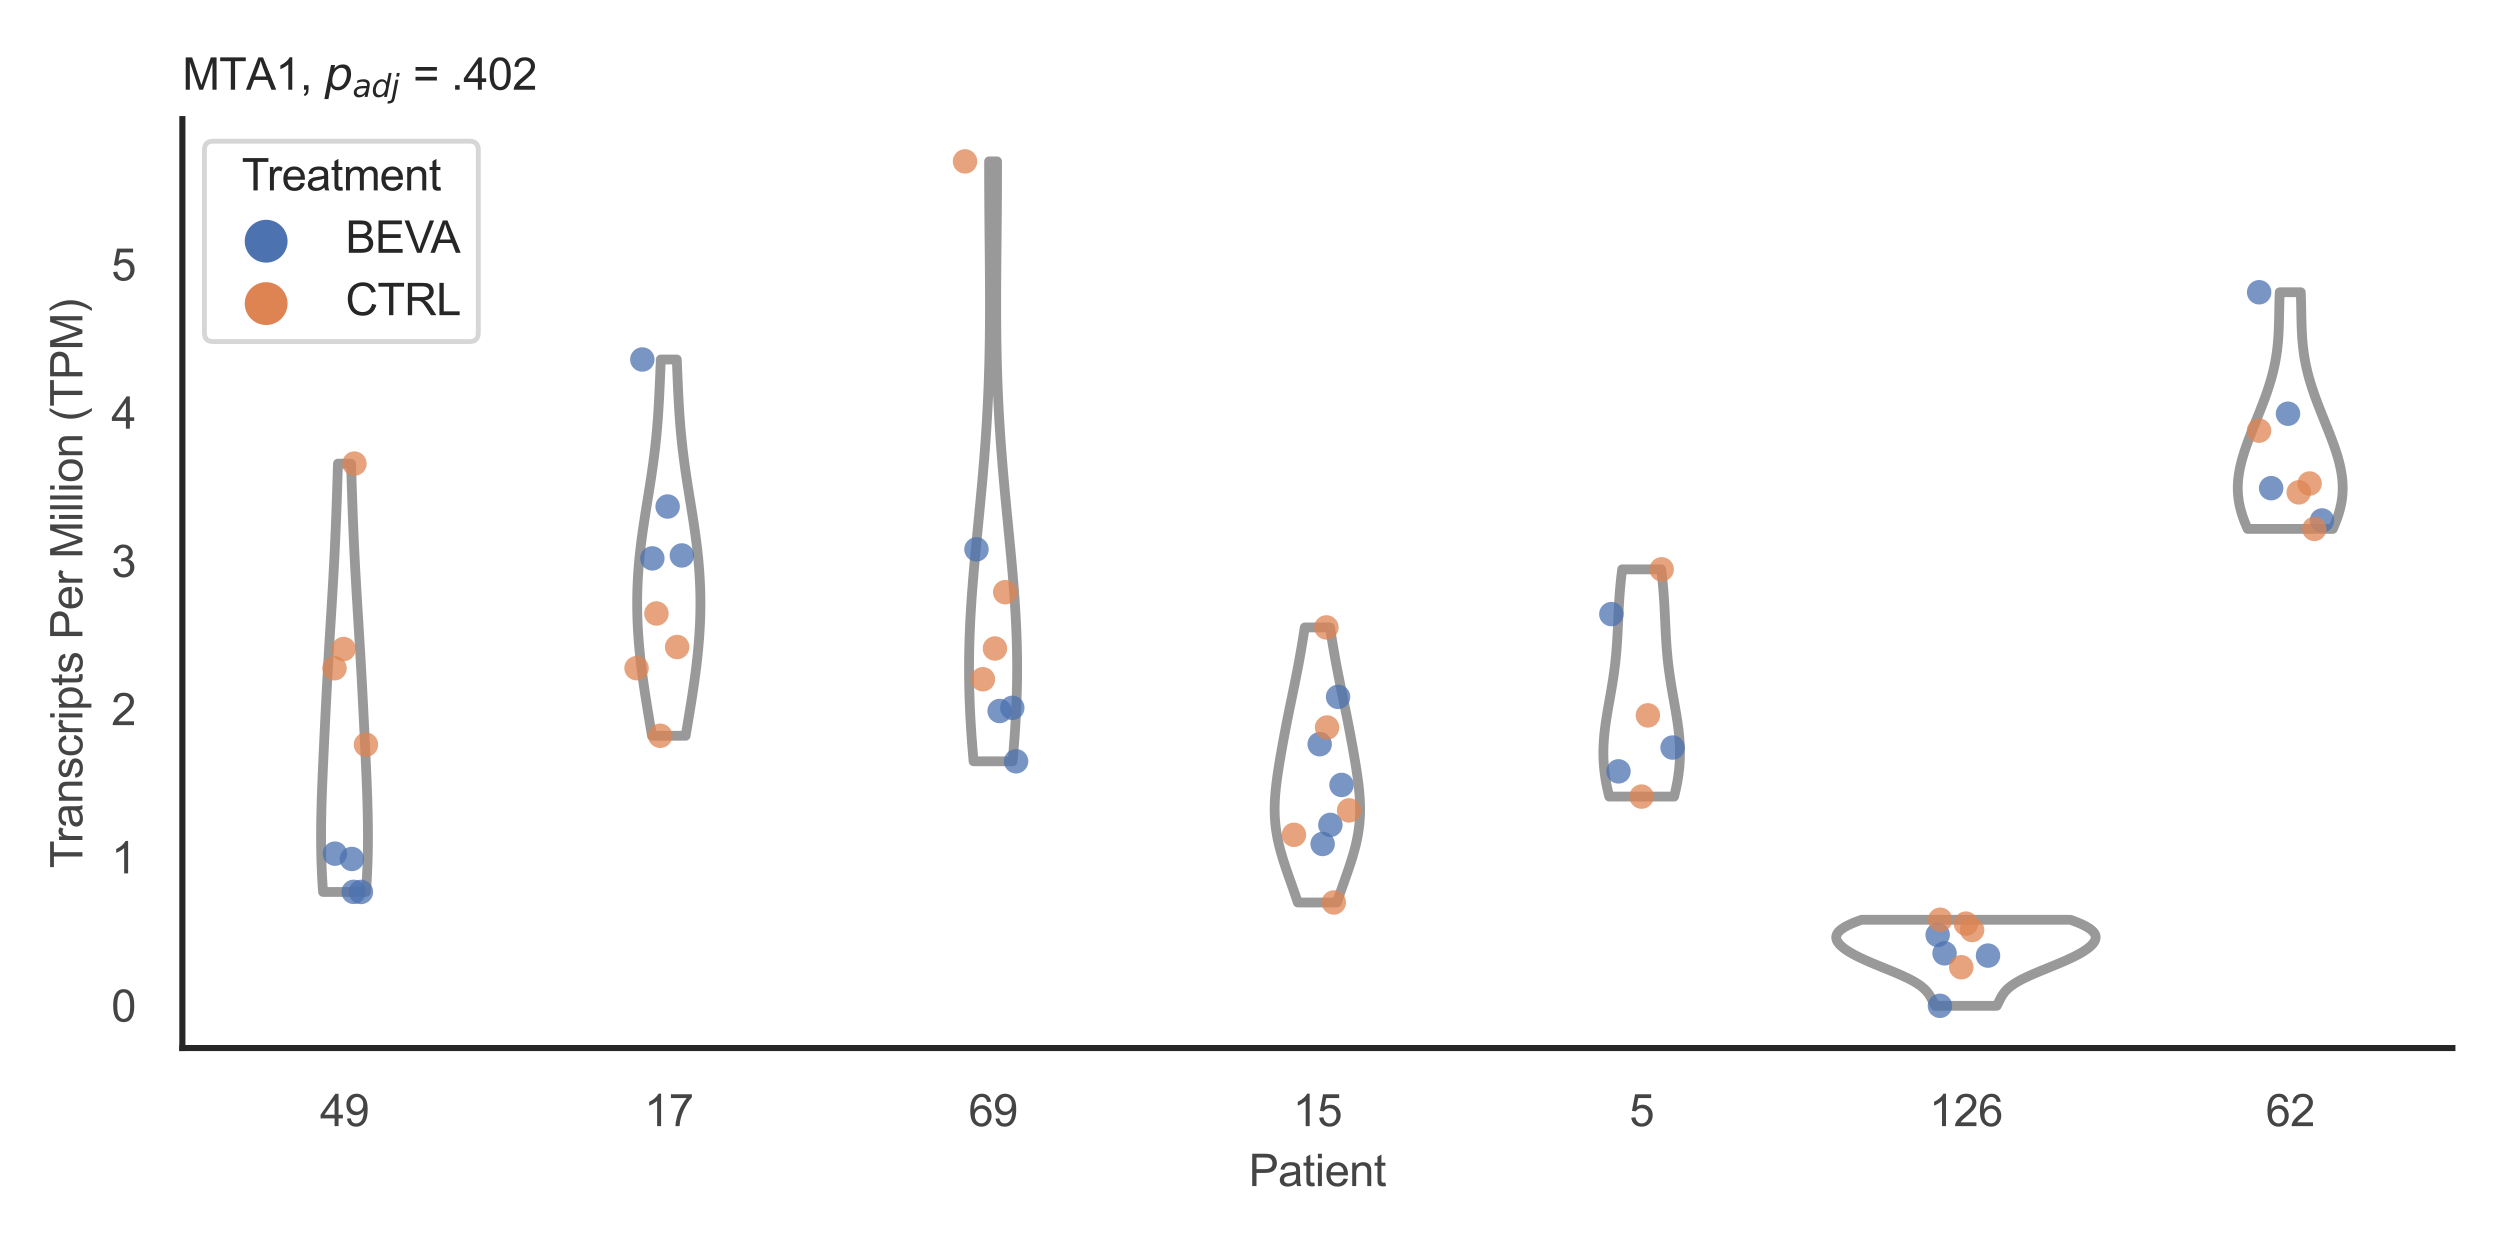 <?xml version="1.0" encoding="utf-8" standalone="no"?>
<!DOCTYPE svg PUBLIC "-//W3C//DTD SVG 1.1//EN"
  "http://www.w3.org/Graphics/SVG/1.1/DTD/svg11.dtd">
<svg xmlns:xlink="http://www.w3.org/1999/xlink" width="510.236pt" height="255.118pt" viewBox="0 0 510.236 255.118" xmlns="http://www.w3.org/2000/svg" version="1.1">
 <defs>
  <style type="text/css">*{stroke-linejoin: round; stroke-linecap: butt}</style>
 </defs>
 <g id="figure_1">
  <g id="patch_1">
   <path d="M 0 255.118 
L 510.236 255.118 
L 510.236 0 
L 0 0 
z
" style="fill: #ffffff"/>
  </g>
  <g id="axes_1">
   <g id="patch_2">
    <path d="M 37.22 213.898 
L 500.516 213.898 
L 500.516 24.32 
L 37.22 24.32 
z
" style="fill: #ffffff"/>
   </g>
   <g id="matplotlib.axis_1">
    <g id="xtick_1">
     <g id="text_1">
      <!-- 49 -->
      <g style="fill: #444444" transform="translate(65.308 229.84)scale(0.09 -0.09)">
       <defs>
        <path id="ArialMT-34" d="M 2069 0 
L 2069 1097 
L 81 1097 
L 81 1613 
L 2172 4581 
L 2631 4581 
L 2631 1613 
L 3250 1613 
L 3250 1097 
L 2631 1097 
L 2631 0 
L 2069 0 
z
M 2069 1613 
L 2069 3678 
L 634 1613 
L 2069 1613 
z
" transform="scale(0.016)"/>
        <path id="ArialMT-39" d="M 350 1059 
L 891 1109 
Q 959 728 1153 556 
Q 1347 384 1650 384 
Q 1909 384 2104 503 
Q 2300 622 2425 820 
Q 2550 1019 2634 1356 
Q 2719 1694 2719 2044 
Q 2719 2081 2716 2156 
Q 2547 1888 2255 1720 
Q 1963 1553 1622 1553 
Q 1053 1553 659 1965 
Q 266 2378 266 3053 
Q 266 3750 677 4175 
Q 1088 4600 1706 4600 
Q 2153 4600 2523 4359 
Q 2894 4119 3086 3673 
Q 3278 3228 3278 2384 
Q 3278 1506 3087 986 
Q 2897 466 2520 194 
Q 2144 -78 1638 -78 
Q 1100 -78 759 220 
Q 419 519 350 1059 
z
M 2653 3081 
Q 2653 3566 2395 3850 
Q 2138 4134 1775 4134 
Q 1400 4134 1122 3828 
Q 844 3522 844 3034 
Q 844 2597 1108 2323 
Q 1372 2050 1759 2050 
Q 2150 2050 2401 2323 
Q 2653 2597 2653 3081 
z
" transform="scale(0.016)"/>
       </defs>
       <use xlink:href="#ArialMT-34"/>
       <use xlink:href="#ArialMT-39" x="55.615"/>
      </g>
     </g>
    </g>
    <g id="xtick_2">
     <g id="text_2">
      <!-- 17 -->
      <g style="fill: #444444" transform="translate(131.493 229.84)scale(0.09 -0.09)">
       <defs>
        <path id="ArialMT-31" d="M 2384 0 
L 1822 0 
L 1822 3584 
Q 1619 3391 1289 3197 
Q 959 3003 697 2906 
L 697 3450 
Q 1169 3672 1522 3987 
Q 1875 4303 2022 4600 
L 2384 4600 
L 2384 0 
z
" transform="scale(0.016)"/>
        <path id="ArialMT-37" d="M 303 3981 
L 303 4522 
L 3269 4522 
L 3269 4084 
Q 2831 3619 2401 2847 
Q 1972 2075 1738 1259 
Q 1569 684 1522 0 
L 944 0 
Q 953 541 1156 1306 
Q 1359 2072 1739 2783 
Q 2119 3494 2547 3981 
L 303 3981 
z
" transform="scale(0.016)"/>
       </defs>
       <use xlink:href="#ArialMT-31"/>
       <use xlink:href="#ArialMT-37" x="55.615"/>
      </g>
     </g>
    </g>
    <g id="xtick_3">
     <g id="text_3">
      <!-- 69 -->
      <g style="fill: #444444" transform="translate(197.678 229.84)scale(0.09 -0.09)">
       <defs>
        <path id="ArialMT-36" d="M 3184 3459 
L 2625 3416 
Q 2550 3747 2413 3897 
Q 2184 4138 1850 4138 
Q 1581 4138 1378 3988 
Q 1113 3794 959 3422 
Q 806 3050 800 2363 
Q 1003 2672 1297 2822 
Q 1591 2972 1913 2972 
Q 2475 2972 2870 2558 
Q 3266 2144 3266 1488 
Q 3266 1056 3080 686 
Q 2894 316 2569 119 
Q 2244 -78 1831 -78 
Q 1128 -78 684 439 
Q 241 956 241 2144 
Q 241 3472 731 4075 
Q 1159 4600 1884 4600 
Q 2425 4600 2770 4297 
Q 3116 3994 3184 3459 
z
M 888 1484 
Q 888 1194 1011 928 
Q 1134 663 1356 523 
Q 1578 384 1822 384 
Q 2178 384 2434 671 
Q 2691 959 2691 1453 
Q 2691 1928 2437 2201 
Q 2184 2475 1800 2475 
Q 1419 2475 1153 2201 
Q 888 1928 888 1484 
z
" transform="scale(0.016)"/>
       </defs>
       <use xlink:href="#ArialMT-36"/>
       <use xlink:href="#ArialMT-39" x="55.615"/>
      </g>
     </g>
    </g>
    <g id="xtick_4">
     <g id="text_4">
      <!-- 15 -->
      <g style="fill: #444444" transform="translate(263.863 229.84)scale(0.09 -0.09)">
       <defs>
        <path id="ArialMT-35" d="M 266 1200 
L 856 1250 
Q 922 819 1161 601 
Q 1400 384 1738 384 
Q 2144 384 2425 690 
Q 2706 997 2706 1503 
Q 2706 1984 2436 2262 
Q 2166 2541 1728 2541 
Q 1456 2541 1237 2417 
Q 1019 2294 894 2097 
L 366 2166 
L 809 4519 
L 3088 4519 
L 3088 3981 
L 1259 3981 
L 1013 2750 
Q 1425 3038 1878 3038 
Q 2478 3038 2890 2622 
Q 3303 2206 3303 1553 
Q 3303 931 2941 478 
Q 2500 -78 1738 -78 
Q 1113 -78 717 272 
Q 322 622 266 1200 
z
" transform="scale(0.016)"/>
       </defs>
       <use xlink:href="#ArialMT-31"/>
       <use xlink:href="#ArialMT-35" x="55.615"/>
      </g>
     </g>
    </g>
    <g id="xtick_5">
     <g id="text_5">
      <!-- 5 -->
      <g style="fill: #444444" transform="translate(332.551 229.84)scale(0.09 -0.09)">
       <use xlink:href="#ArialMT-35"/>
      </g>
     </g>
    </g>
    <g id="xtick_6">
     <g id="text_6">
      <!-- 126 -->
      <g style="fill: #444444" transform="translate(393.731 229.84)scale(0.09 -0.09)">
       <defs>
        <path id="ArialMT-32" d="M 3222 541 
L 3222 0 
L 194 0 
Q 188 203 259 391 
Q 375 700 629 1000 
Q 884 1300 1366 1694 
Q 2113 2306 2375 2664 
Q 2638 3022 2638 3341 
Q 2638 3675 2398 3904 
Q 2159 4134 1775 4134 
Q 1369 4134 1125 3890 
Q 881 3647 878 3216 
L 300 3275 
Q 359 3922 746 4261 
Q 1134 4600 1788 4600 
Q 2447 4600 2831 4234 
Q 3216 3869 3216 3328 
Q 3216 3053 3103 2787 
Q 2991 2522 2730 2228 
Q 2469 1934 1863 1422 
Q 1356 997 1212 845 
Q 1069 694 975 541 
L 3222 541 
z
" transform="scale(0.016)"/>
       </defs>
       <use xlink:href="#ArialMT-31"/>
       <use xlink:href="#ArialMT-32" x="55.615"/>
       <use xlink:href="#ArialMT-36" x="111.23"/>
      </g>
     </g>
    </g>
    <g id="xtick_7">
     <g id="text_7">
      <!-- 62 -->
      <g style="fill: #444444" transform="translate(462.419 229.84)scale(0.09 -0.09)">
       <use xlink:href="#ArialMT-36"/>
       <use xlink:href="#ArialMT-32" x="55.615"/>
      </g>
     </g>
    </g>
    <g id="text_8">
     <!-- Patient -->
     <g style="fill: #444444" transform="translate(254.859 242.071)scale(0.09 -0.09)">
      <defs>
       <path id="ArialMT-50" d="M 494 0 
L 494 4581 
L 2222 4581 
Q 2678 4581 2919 4538 
Q 3256 4481 3484 4323 
Q 3713 4166 3852 3881 
Q 3991 3597 3991 3256 
Q 3991 2672 3619 2267 
Q 3247 1863 2275 1863 
L 1100 1863 
L 1100 0 
L 494 0 
z
M 1100 2403 
L 2284 2403 
Q 2872 2403 3119 2622 
Q 3366 2841 3366 3238 
Q 3366 3525 3220 3729 
Q 3075 3934 2838 4000 
Q 2684 4041 2272 4041 
L 1100 4041 
L 1100 2403 
z
" transform="scale(0.016)"/>
       <path id="ArialMT-61" d="M 2588 409 
Q 2275 144 1986 34 
Q 1697 -75 1366 -75 
Q 819 -75 525 192 
Q 231 459 231 875 
Q 231 1119 342 1320 
Q 453 1522 633 1644 
Q 813 1766 1038 1828 
Q 1203 1872 1538 1913 
Q 2219 1994 2541 2106 
Q 2544 2222 2544 2253 
Q 2544 2597 2384 2738 
Q 2169 2928 1744 2928 
Q 1347 2928 1158 2789 
Q 969 2650 878 2297 
L 328 2372 
Q 403 2725 575 2942 
Q 747 3159 1072 3276 
Q 1397 3394 1825 3394 
Q 2250 3394 2515 3294 
Q 2781 3194 2906 3042 
Q 3031 2891 3081 2659 
Q 3109 2516 3109 2141 
L 3109 1391 
Q 3109 606 3145 398 
Q 3181 191 3288 0 
L 2700 0 
Q 2613 175 2588 409 
z
M 2541 1666 
Q 2234 1541 1622 1453 
Q 1275 1403 1131 1340 
Q 988 1278 909 1158 
Q 831 1038 831 891 
Q 831 666 1001 516 
Q 1172 366 1500 366 
Q 1825 366 2078 508 
Q 2331 650 2450 897 
Q 2541 1088 2541 1459 
L 2541 1666 
z
" transform="scale(0.016)"/>
       <path id="ArialMT-74" d="M 1650 503 
L 1731 6 
Q 1494 -44 1306 -44 
Q 1000 -44 831 53 
Q 663 150 594 308 
Q 525 466 525 972 
L 525 2881 
L 113 2881 
L 113 3319 
L 525 3319 
L 525 4141 
L 1084 4478 
L 1084 3319 
L 1650 3319 
L 1650 2881 
L 1084 2881 
L 1084 941 
Q 1084 700 1114 631 
Q 1144 563 1211 522 
Q 1278 481 1403 481 
Q 1497 481 1650 503 
z
" transform="scale(0.016)"/>
       <path id="ArialMT-69" d="M 425 3934 
L 425 4581 
L 988 4581 
L 988 3934 
L 425 3934 
z
M 425 0 
L 425 3319 
L 988 3319 
L 988 0 
L 425 0 
z
" transform="scale(0.016)"/>
       <path id="ArialMT-65" d="M 2694 1069 
L 3275 997 
Q 3138 488 2766 206 
Q 2394 -75 1816 -75 
Q 1088 -75 661 373 
Q 234 822 234 1631 
Q 234 2469 665 2931 
Q 1097 3394 1784 3394 
Q 2450 3394 2872 2941 
Q 3294 2488 3294 1666 
Q 3294 1616 3291 1516 
L 816 1516 
Q 847 969 1125 678 
Q 1403 388 1819 388 
Q 2128 388 2347 550 
Q 2566 713 2694 1069 
z
M 847 1978 
L 2700 1978 
Q 2663 2397 2488 2606 
Q 2219 2931 1791 2931 
Q 1403 2931 1139 2672 
Q 875 2413 847 1978 
z
" transform="scale(0.016)"/>
       <path id="ArialMT-6e" d="M 422 0 
L 422 3319 
L 928 3319 
L 928 2847 
Q 1294 3394 1984 3394 
Q 2284 3394 2536 3286 
Q 2788 3178 2913 3003 
Q 3038 2828 3088 2588 
Q 3119 2431 3119 2041 
L 3119 0 
L 2556 0 
L 2556 2019 
Q 2556 2363 2490 2533 
Q 2425 2703 2258 2804 
Q 2091 2906 1866 2906 
Q 1506 2906 1245 2678 
Q 984 2450 984 1813 
L 984 0 
L 422 0 
z
" transform="scale(0.016)"/>
      </defs>
      <use xlink:href="#ArialMT-50"/>
      <use xlink:href="#ArialMT-61" x="66.699"/>
      <use xlink:href="#ArialMT-74" x="122.314"/>
      <use xlink:href="#ArialMT-69" x="150.098"/>
      <use xlink:href="#ArialMT-65" x="172.314"/>
      <use xlink:href="#ArialMT-6e" x="227.93"/>
      <use xlink:href="#ArialMT-74" x="283.545"/>
     </g>
    </g>
   </g>
   <g id="matplotlib.axis_2">
    <g id="ytick_1">
     <g id="text_9">
      <!-- 0 -->
      <g style="fill: #444444" transform="translate(22.715 208.502)scale(0.09 -0.09)">
       <defs>
        <path id="ArialMT-30" d="M 266 2259 
Q 266 3072 433 3567 
Q 600 4063 929 4331 
Q 1259 4600 1759 4600 
Q 2128 4600 2406 4451 
Q 2684 4303 2865 4023 
Q 3047 3744 3150 3342 
Q 3253 2941 3253 2259 
Q 3253 1453 3087 958 
Q 2922 463 2592 192 
Q 2263 -78 1759 -78 
Q 1097 -78 719 397 
Q 266 969 266 2259 
z
M 844 2259 
Q 844 1131 1108 757 
Q 1372 384 1759 384 
Q 2147 384 2411 759 
Q 2675 1134 2675 2259 
Q 2675 3391 2411 3762 
Q 2147 4134 1753 4134 
Q 1366 4134 1134 3806 
Q 844 3388 844 2259 
z
" transform="scale(0.016)"/>
       </defs>
       <use xlink:href="#ArialMT-30"/>
      </g>
     </g>
    </g>
    <g id="ytick_2">
     <g id="text_10">
      <!-- 1 -->
      <g style="fill: #444444" transform="translate(22.715 178.25)scale(0.09 -0.09)">
       <use xlink:href="#ArialMT-31"/>
      </g>
     </g>
    </g>
    <g id="ytick_3">
     <g id="text_11">
      <!-- 2 -->
      <g style="fill: #444444" transform="translate(22.715 147.998)scale(0.09 -0.09)">
       <use xlink:href="#ArialMT-32"/>
      </g>
     </g>
    </g>
    <g id="ytick_4">
     <g id="text_12">
      <!-- 3 -->
      <g style="fill: #444444" transform="translate(22.715 117.747)scale(0.09 -0.09)">
       <defs>
        <path id="ArialMT-33" d="M 269 1209 
L 831 1284 
Q 928 806 1161 595 
Q 1394 384 1728 384 
Q 2125 384 2398 659 
Q 2672 934 2672 1341 
Q 2672 1728 2419 1979 
Q 2166 2231 1775 2231 
Q 1616 2231 1378 2169 
L 1441 2663 
Q 1497 2656 1531 2656 
Q 1891 2656 2178 2843 
Q 2466 3031 2466 3422 
Q 2466 3731 2256 3934 
Q 2047 4138 1716 4138 
Q 1388 4138 1169 3931 
Q 950 3725 888 3313 
L 325 3413 
Q 428 3978 793 4289 
Q 1159 4600 1703 4600 
Q 2078 4600 2393 4439 
Q 2709 4278 2876 4000 
Q 3044 3722 3044 3409 
Q 3044 3113 2884 2869 
Q 2725 2625 2413 2481 
Q 2819 2388 3044 2092 
Q 3269 1797 3269 1353 
Q 3269 753 2831 336 
Q 2394 -81 1725 -81 
Q 1122 -81 723 278 
Q 325 638 269 1209 
z
" transform="scale(0.016)"/>
       </defs>
       <use xlink:href="#ArialMT-33"/>
      </g>
     </g>
    </g>
    <g id="ytick_5">
     <g id="text_13">
      <!-- 4 -->
      <g style="fill: #444444" transform="translate(22.715 87.495)scale(0.09 -0.09)">
       <use xlink:href="#ArialMT-34"/>
      </g>
     </g>
    </g>
    <g id="ytick_6">
     <g id="text_14">
      <!-- 5 -->
      <g style="fill: #444444" transform="translate(22.715 57.243)scale(0.09 -0.09)">
       <use xlink:href="#ArialMT-35"/>
      </g>
     </g>
    </g>
    <g id="text_15">
     <!-- Transcripts Per Million (TPM) -->
     <g style="fill: #444444" transform="translate(16.821 177.194)rotate(-90)scale(0.09 -0.09)">
      <defs>
       <path id="ArialMT-54" d="M 1659 0 
L 1659 4041 
L 150 4041 
L 150 4581 
L 3781 4581 
L 3781 4041 
L 2266 4041 
L 2266 0 
L 1659 0 
z
" transform="scale(0.016)"/>
       <path id="ArialMT-72" d="M 416 0 
L 416 3319 
L 922 3319 
L 922 2816 
Q 1116 3169 1280 3281 
Q 1444 3394 1641 3394 
Q 1925 3394 2219 3213 
L 2025 2691 
Q 1819 2813 1613 2813 
Q 1428 2813 1281 2702 
Q 1134 2591 1072 2394 
Q 978 2094 978 1738 
L 978 0 
L 416 0 
z
" transform="scale(0.016)"/>
       <path id="ArialMT-73" d="M 197 991 
L 753 1078 
Q 800 744 1014 566 
Q 1228 388 1613 388 
Q 2000 388 2187 545 
Q 2375 703 2375 916 
Q 2375 1106 2209 1216 
Q 2094 1291 1634 1406 
Q 1016 1563 777 1677 
Q 538 1791 414 1992 
Q 291 2194 291 2438 
Q 291 2659 392 2848 
Q 494 3038 669 3163 
Q 800 3259 1026 3326 
Q 1253 3394 1513 3394 
Q 1903 3394 2198 3281 
Q 2494 3169 2634 2976 
Q 2775 2784 2828 2463 
L 2278 2388 
Q 2241 2644 2061 2787 
Q 1881 2931 1553 2931 
Q 1166 2931 1000 2803 
Q 834 2675 834 2503 
Q 834 2394 903 2306 
Q 972 2216 1119 2156 
Q 1203 2125 1616 2013 
Q 2213 1853 2448 1751 
Q 2684 1650 2818 1456 
Q 2953 1263 2953 975 
Q 2953 694 2789 445 
Q 2625 197 2315 61 
Q 2006 -75 1616 -75 
Q 969 -75 630 194 
Q 291 463 197 991 
z
" transform="scale(0.016)"/>
       <path id="ArialMT-63" d="M 2588 1216 
L 3141 1144 
Q 3050 572 2676 248 
Q 2303 -75 1759 -75 
Q 1078 -75 664 370 
Q 250 816 250 1647 
Q 250 2184 428 2587 
Q 606 2991 970 3192 
Q 1334 3394 1763 3394 
Q 2303 3394 2647 3120 
Q 2991 2847 3088 2344 
L 2541 2259 
Q 2463 2594 2264 2762 
Q 2066 2931 1784 2931 
Q 1359 2931 1093 2626 
Q 828 2322 828 1663 
Q 828 994 1084 691 
Q 1341 388 1753 388 
Q 2084 388 2306 591 
Q 2528 794 2588 1216 
z
" transform="scale(0.016)"/>
       <path id="ArialMT-70" d="M 422 -1272 
L 422 3319 
L 934 3319 
L 934 2888 
Q 1116 3141 1344 3267 
Q 1572 3394 1897 3394 
Q 2322 3394 2647 3175 
Q 2972 2956 3137 2557 
Q 3303 2159 3303 1684 
Q 3303 1175 3120 767 
Q 2938 359 2589 142 
Q 2241 -75 1856 -75 
Q 1575 -75 1351 44 
Q 1128 163 984 344 
L 984 -1272 
L 422 -1272 
z
M 931 1641 
Q 931 1000 1190 694 
Q 1450 388 1819 388 
Q 2194 388 2461 705 
Q 2728 1022 2728 1688 
Q 2728 2322 2467 2637 
Q 2206 2953 1844 2953 
Q 1484 2953 1207 2617 
Q 931 2281 931 1641 
z
" transform="scale(0.016)"/>
       <path id="ArialMT-20" transform="scale(0.016)"/>
       <path id="ArialMT-4d" d="M 475 0 
L 475 4581 
L 1388 4581 
L 2472 1338 
Q 2622 884 2691 659 
Q 2769 909 2934 1394 
L 4031 4581 
L 4847 4581 
L 4847 0 
L 4263 0 
L 4263 3834 
L 2931 0 
L 2384 0 
L 1059 3900 
L 1059 0 
L 475 0 
z
" transform="scale(0.016)"/>
       <path id="ArialMT-6c" d="M 409 0 
L 409 4581 
L 972 4581 
L 972 0 
L 409 0 
z
" transform="scale(0.016)"/>
       <path id="ArialMT-6f" d="M 213 1659 
Q 213 2581 725 3025 
Q 1153 3394 1769 3394 
Q 2453 3394 2887 2945 
Q 3322 2497 3322 1706 
Q 3322 1066 3130 698 
Q 2938 331 2570 128 
Q 2203 -75 1769 -75 
Q 1072 -75 642 372 
Q 213 819 213 1659 
z
M 791 1659 
Q 791 1022 1069 705 
Q 1347 388 1769 388 
Q 2188 388 2466 706 
Q 2744 1025 2744 1678 
Q 2744 2294 2464 2611 
Q 2184 2928 1769 2928 
Q 1347 2928 1069 2612 
Q 791 2297 791 1659 
z
" transform="scale(0.016)"/>
       <path id="ArialMT-28" d="M 1497 -1347 
Q 1031 -759 709 28 
Q 388 816 388 1659 
Q 388 2403 628 3084 
Q 909 3875 1497 4659 
L 1900 4659 
Q 1522 4009 1400 3731 
Q 1209 3300 1100 2831 
Q 966 2247 966 1656 
Q 966 153 1900 -1347 
L 1497 -1347 
z
" transform="scale(0.016)"/>
       <path id="ArialMT-29" d="M 791 -1347 
L 388 -1347 
Q 1322 153 1322 1656 
Q 1322 2244 1188 2822 
Q 1081 3291 891 3722 
Q 769 4003 388 4659 
L 791 4659 
Q 1378 3875 1659 3084 
Q 1900 2403 1900 1659 
Q 1900 816 1576 28 
Q 1253 -759 791 -1347 
z
" transform="scale(0.016)"/>
      </defs>
      <use xlink:href="#ArialMT-54"/>
      <use xlink:href="#ArialMT-72" x="57.334"/>
      <use xlink:href="#ArialMT-61" x="90.635"/>
      <use xlink:href="#ArialMT-6e" x="146.25"/>
      <use xlink:href="#ArialMT-73" x="201.865"/>
      <use xlink:href="#ArialMT-63" x="251.865"/>
      <use xlink:href="#ArialMT-72" x="301.865"/>
      <use xlink:href="#ArialMT-69" x="335.166"/>
      <use xlink:href="#ArialMT-70" x="357.383"/>
      <use xlink:href="#ArialMT-74" x="412.998"/>
      <use xlink:href="#ArialMT-73" x="440.781"/>
      <use xlink:href="#ArialMT-20" x="490.781"/>
      <use xlink:href="#ArialMT-50" x="518.564"/>
      <use xlink:href="#ArialMT-65" x="585.264"/>
      <use xlink:href="#ArialMT-72" x="640.879"/>
      <use xlink:href="#ArialMT-20" x="674.18"/>
      <use xlink:href="#ArialMT-4d" x="701.963"/>
      <use xlink:href="#ArialMT-69" x="785.264"/>
      <use xlink:href="#ArialMT-6c" x="807.48"/>
      <use xlink:href="#ArialMT-6c" x="829.697"/>
      <use xlink:href="#ArialMT-69" x="851.914"/>
      <use xlink:href="#ArialMT-6f" x="874.131"/>
      <use xlink:href="#ArialMT-6e" x="929.746"/>
      <use xlink:href="#ArialMT-20" x="985.361"/>
      <use xlink:href="#ArialMT-28" x="1013.145"/>
      <use xlink:href="#ArialMT-54" x="1046.445"/>
      <use xlink:href="#ArialMT-50" x="1107.529"/>
      <use xlink:href="#ArialMT-4d" x="1174.229"/>
      <use xlink:href="#ArialMT-29" x="1257.529"/>
     </g>
    </g>
   </g>
   <g id="PolyCollection_1">
    <defs>
     <path id="m29382d88f3" d="M 74.692 -73.077 
L 65.933 -73.077 
L 65.872 -73.96 
L 65.815 -74.843 
L 65.763 -75.726 
L 65.717 -76.61 
L 65.676 -77.493 
L 65.64 -78.376 
L 65.61 -79.259 
L 65.584 -80.142 
L 65.564 -81.025 
L 65.548 -81.908 
L 65.537 -82.791 
L 65.531 -83.674 
L 65.53 -84.557 
L 65.532 -85.44 
L 65.539 -86.323 
L 65.549 -87.206 
L 65.563 -88.089 
L 65.581 -88.972 
L 65.601 -89.855 
L 65.624 -90.738 
L 65.65 -91.621 
L 65.678 -92.504 
L 65.709 -93.387 
L 65.741 -94.271 
L 65.775 -95.154 
L 65.81 -96.037 
L 65.847 -96.92 
L 65.885 -97.803 
L 65.923 -98.686 
L 65.963 -99.569 
L 66.003 -100.452 
L 66.044 -101.335 
L 66.085 -102.218 
L 66.127 -103.101 
L 66.169 -103.984 
L 66.212 -104.867 
L 66.254 -105.75 
L 66.297 -106.633 
L 66.341 -107.516 
L 66.384 -108.399 
L 66.428 -109.282 
L 66.472 -110.165 
L 66.517 -111.049 
L 66.562 -111.932 
L 66.608 -112.815 
L 66.654 -113.698 
L 66.7 -114.581 
L 66.747 -115.464 
L 66.795 -116.347 
L 66.843 -117.23 
L 66.892 -118.113 
L 66.942 -118.996 
L 66.992 -119.879 
L 67.043 -120.762 
L 67.094 -121.645 
L 67.146 -122.528 
L 67.198 -123.411 
L 67.251 -124.294 
L 67.305 -125.177 
L 67.358 -126.06 
L 67.412 -126.943 
L 67.466 -127.826 
L 67.521 -128.71 
L 67.575 -129.593 
L 67.629 -130.476 
L 67.683 -131.359 
L 67.736 -132.242 
L 67.789 -133.125 
L 67.842 -134.008 
L 67.894 -134.891 
L 67.945 -135.774 
L 67.995 -136.657 
L 68.045 -137.54 
L 68.093 -138.423 
L 68.141 -139.306 
L 68.187 -140.189 
L 68.232 -141.072 
L 68.276 -141.955 
L 68.319 -142.838 
L 68.361 -143.721 
L 68.401 -144.604 
L 68.441 -145.488 
L 68.479 -146.371 
L 68.516 -147.254 
L 68.552 -148.137 
L 68.587 -149.02 
L 68.62 -149.903 
L 68.653 -150.786 
L 68.686 -151.669 
L 68.717 -152.552 
L 68.748 -153.435 
L 68.778 -154.318 
L 68.807 -155.201 
L 68.836 -156.084 
L 68.865 -156.967 
L 68.893 -157.85 
L 68.922 -158.733 
L 68.95 -159.616 
L 68.978 -160.499 
L 71.647 -160.499 
L 71.647 -160.499 
L 71.675 -159.616 
L 71.703 -158.733 
L 71.732 -157.85 
L 71.76 -156.967 
L 71.789 -156.084 
L 71.818 -155.201 
L 71.848 -154.318 
L 71.878 -153.435 
L 71.908 -152.552 
L 71.94 -151.669 
L 71.972 -150.786 
L 72.005 -149.903 
L 72.039 -149.02 
L 72.073 -148.137 
L 72.109 -147.254 
L 72.146 -146.371 
L 72.184 -145.488 
L 72.224 -144.604 
L 72.264 -143.721 
L 72.306 -142.838 
L 72.349 -141.955 
L 72.393 -141.072 
L 72.438 -140.189 
L 72.485 -139.306 
L 72.532 -138.423 
L 72.58 -137.54 
L 72.63 -136.657 
L 72.68 -135.774 
L 72.732 -134.891 
L 72.783 -134.008 
L 72.836 -133.125 
L 72.889 -132.242 
L 72.943 -131.359 
L 72.996 -130.476 
L 73.05 -129.593 
L 73.105 -128.71 
L 73.159 -127.826 
L 73.213 -126.943 
L 73.267 -126.06 
L 73.321 -125.177 
L 73.374 -124.294 
L 73.427 -123.411 
L 73.479 -122.528 
L 73.531 -121.645 
L 73.583 -120.762 
L 73.633 -119.879 
L 73.684 -118.996 
L 73.733 -118.113 
L 73.782 -117.23 
L 73.83 -116.347 
L 73.878 -115.464 
L 73.925 -114.581 
L 73.972 -113.698 
L 74.018 -112.815 
L 74.063 -111.932 
L 74.108 -111.049 
L 74.153 -110.165 
L 74.197 -109.282 
L 74.241 -108.399 
L 74.285 -107.516 
L 74.328 -106.633 
L 74.371 -105.75 
L 74.414 -104.867 
L 74.456 -103.984 
L 74.498 -103.101 
L 74.54 -102.218 
L 74.581 -101.335 
L 74.622 -100.452 
L 74.662 -99.569 
L 74.702 -98.686 
L 74.741 -97.803 
L 74.778 -96.92 
L 74.815 -96.037 
L 74.85 -95.154 
L 74.884 -94.271 
L 74.917 -93.387 
L 74.947 -92.504 
L 74.975 -91.621 
L 75.001 -90.738 
L 75.024 -89.855 
L 75.045 -88.972 
L 75.062 -88.089 
L 75.076 -87.206 
L 75.086 -86.323 
L 75.093 -85.44 
L 75.096 -84.557 
L 75.094 -83.674 
L 75.088 -82.791 
L 75.077 -81.908 
L 75.062 -81.025 
L 75.041 -80.142 
L 75.016 -79.259 
L 74.985 -78.376 
L 74.949 -77.493 
L 74.908 -76.61 
L 74.862 -75.726 
L 74.81 -74.843 
L 74.754 -73.96 
L 74.692 -73.077 
z
" style="stroke: #999999; stroke-width: 2"/>
    </defs>
    <g clip-path="url(#pfd26c31ae6)">
     <use xlink:href="#m29382d88f3" x="0" y="255.118" style="fill: #ffffff; stroke: #999999; stroke-width: 2"/>
    </g>
   </g>
   <g id="PolyCollection_2">
    <defs>
     <path id="mf9c22f1ef7" d="M 139.934 -104.95 
L 133.061 -104.95 
L 132.931 -105.726 
L 132.801 -106.502 
L 132.67 -107.277 
L 132.54 -108.053 
L 132.411 -108.829 
L 132.282 -109.605 
L 132.155 -110.38 
L 132.029 -111.156 
L 131.905 -111.932 
L 131.783 -112.708 
L 131.662 -113.483 
L 131.545 -114.259 
L 131.43 -115.035 
L 131.318 -115.81 
L 131.209 -116.586 
L 131.104 -117.362 
L 131.003 -118.138 
L 130.905 -118.913 
L 130.812 -119.689 
L 130.723 -120.465 
L 130.639 -121.241 
L 130.559 -122.016 
L 130.485 -122.792 
L 130.416 -123.568 
L 130.352 -124.344 
L 130.294 -125.119 
L 130.241 -125.895 
L 130.194 -126.671 
L 130.154 -127.447 
L 130.119 -128.222 
L 130.091 -128.998 
L 130.069 -129.774 
L 130.053 -130.55 
L 130.044 -131.325 
L 130.041 -132.101 
L 130.045 -132.877 
L 130.056 -133.653 
L 130.074 -134.428 
L 130.098 -135.204 
L 130.129 -135.98 
L 130.166 -136.755 
L 130.21 -137.531 
L 130.261 -138.307 
L 130.317 -139.083 
L 130.381 -139.858 
L 130.45 -140.634 
L 130.525 -141.41 
L 130.606 -142.186 
L 130.692 -142.961 
L 130.784 -143.737 
L 130.88 -144.513 
L 130.981 -145.289 
L 131.086 -146.064 
L 131.196 -146.84 
L 131.308 -147.616 
L 131.424 -148.392 
L 131.543 -149.167 
L 131.664 -149.943 
L 131.786 -150.719 
L 131.91 -151.495 
L 132.035 -152.27 
L 132.16 -153.046 
L 132.286 -153.822 
L 132.41 -154.598 
L 132.534 -155.373 
L 132.657 -156.149 
L 132.777 -156.925 
L 132.896 -157.701 
L 133.011 -158.476 
L 133.124 -159.252 
L 133.234 -160.028 
L 133.34 -160.803 
L 133.442 -161.579 
L 133.541 -162.355 
L 133.635 -163.131 
L 133.725 -163.906 
L 133.811 -164.682 
L 133.892 -165.458 
L 133.969 -166.234 
L 134.042 -167.009 
L 134.11 -167.785 
L 134.175 -168.561 
L 134.235 -169.337 
L 134.292 -170.112 
L 134.345 -170.888 
L 134.395 -171.664 
L 134.441 -172.44 
L 134.485 -173.215 
L 134.527 -173.991 
L 134.566 -174.767 
L 134.603 -175.543 
L 134.639 -176.318 
L 134.673 -177.094 
L 134.707 -177.87 
L 134.739 -178.646 
L 134.772 -179.421 
L 134.804 -180.197 
L 134.836 -180.973 
L 134.869 -181.748 
L 138.127 -181.748 
L 138.127 -181.748 
L 138.159 -180.973 
L 138.192 -180.197 
L 138.224 -179.421 
L 138.256 -178.646 
L 138.289 -177.87 
L 138.322 -177.094 
L 138.357 -176.318 
L 138.392 -175.543 
L 138.43 -174.767 
L 138.469 -173.991 
L 138.51 -173.215 
L 138.554 -172.44 
L 138.601 -171.664 
L 138.651 -170.888 
L 138.704 -170.112 
L 138.76 -169.337 
L 138.821 -168.561 
L 138.885 -167.785 
L 138.954 -167.009 
L 139.026 -166.234 
L 139.103 -165.458 
L 139.185 -164.682 
L 139.27 -163.906 
L 139.36 -163.131 
L 139.455 -162.355 
L 139.553 -161.579 
L 139.656 -160.803 
L 139.762 -160.028 
L 139.871 -159.252 
L 139.984 -158.476 
L 140.1 -157.701 
L 140.218 -156.925 
L 140.339 -156.149 
L 140.461 -155.373 
L 140.585 -154.598 
L 140.71 -153.822 
L 140.835 -153.046 
L 140.96 -152.27 
L 141.085 -151.495 
L 141.209 -150.719 
L 141.332 -149.943 
L 141.453 -149.167 
L 141.571 -148.392 
L 141.687 -147.616 
L 141.8 -146.84 
L 141.909 -146.064 
L 142.014 -145.289 
L 142.115 -144.513 
L 142.212 -143.737 
L 142.303 -142.961 
L 142.39 -142.186 
L 142.471 -141.41 
L 142.546 -140.634 
L 142.615 -139.858 
L 142.678 -139.083 
L 142.735 -138.307 
L 142.785 -137.531 
L 142.829 -136.755 
L 142.867 -135.98 
L 142.898 -135.204 
L 142.922 -134.428 
L 142.939 -133.653 
L 142.95 -132.877 
L 142.954 -132.101 
L 142.952 -131.325 
L 142.943 -130.55 
L 142.927 -129.774 
L 142.905 -128.998 
L 142.877 -128.222 
L 142.842 -127.447 
L 142.801 -126.671 
L 142.754 -125.895 
L 142.702 -125.119 
L 142.644 -124.344 
L 142.58 -123.568 
L 142.51 -122.792 
L 142.436 -122.016 
L 142.357 -121.241 
L 142.272 -120.465 
L 142.184 -119.689 
L 142.09 -118.913 
L 141.993 -118.138 
L 141.891 -117.362 
L 141.786 -116.586 
L 141.678 -115.81 
L 141.566 -115.035 
L 141.451 -114.259 
L 141.333 -113.483 
L 141.213 -112.708 
L 141.091 -111.932 
L 140.966 -111.156 
L 140.84 -110.38 
L 140.713 -109.605 
L 140.585 -108.829 
L 140.455 -108.053 
L 140.325 -107.277 
L 140.195 -106.502 
L 140.064 -105.726 
L 139.934 -104.95 
z
" style="stroke: #999999; stroke-width: 2"/>
    </defs>
    <g clip-path="url(#pfd26c31ae6)">
     <use xlink:href="#mf9c22f1ef7" x="0" y="255.118" style="fill: #ffffff; stroke: #999999; stroke-width: 2"/>
    </g>
   </g>
   <g id="PolyCollection_3">
    <defs>
     <path id="m3a1e296777" d="M 206.665 -99.745 
L 198.701 -99.745 
L 198.593 -100.981 
L 198.49 -102.218 
L 198.393 -103.455 
L 198.301 -104.692 
L 198.216 -105.928 
L 198.137 -107.165 
L 198.065 -108.402 
L 198.001 -109.638 
L 197.944 -110.875 
L 197.895 -112.112 
L 197.854 -113.349 
L 197.821 -114.585 
L 197.797 -115.822 
L 197.782 -117.059 
L 197.775 -118.296 
L 197.776 -119.532 
L 197.786 -120.769 
L 197.805 -122.006 
L 197.831 -123.243 
L 197.866 -124.479 
L 197.909 -125.716 
L 197.96 -126.953 
L 198.017 -128.189 
L 198.083 -129.426 
L 198.154 -130.663 
L 198.232 -131.9 
L 198.317 -133.136 
L 198.406 -134.373 
L 198.501 -135.61 
L 198.601 -136.847 
L 198.705 -138.083 
L 198.812 -139.32 
L 198.923 -140.557 
L 199.037 -141.793 
L 199.153 -143.03 
L 199.271 -144.267 
L 199.39 -145.504 
L 199.51 -146.74 
L 199.631 -147.977 
L 199.751 -149.214 
L 199.871 -150.451 
L 199.991 -151.687 
L 200.109 -152.924 
L 200.226 -154.161 
L 200.34 -155.397 
L 200.453 -156.634 
L 200.563 -157.871 
L 200.669 -159.108 
L 200.773 -160.344 
L 200.874 -161.581 
L 200.971 -162.818 
L 201.064 -164.055 
L 201.153 -165.291 
L 201.238 -166.528 
L 201.318 -167.765 
L 201.395 -169.002 
L 201.467 -170.238 
L 201.534 -171.475 
L 201.598 -172.712 
L 201.656 -173.948 
L 201.71 -175.185 
L 201.76 -176.422 
L 201.805 -177.659 
L 201.846 -178.895 
L 201.883 -180.132 
L 201.916 -181.369 
L 201.944 -182.606 
L 201.969 -183.842 
L 201.99 -185.079 
L 202.007 -186.316 
L 202.021 -187.552 
L 202.032 -188.789 
L 202.04 -190.026 
L 202.044 -191.263 
L 202.047 -192.499 
L 202.046 -193.736 
L 202.044 -194.973 
L 202.04 -196.21 
L 202.034 -197.446 
L 202.026 -198.683 
L 202.017 -199.92 
L 202.007 -201.157 
L 201.996 -202.393 
L 201.985 -203.63 
L 201.973 -204.867 
L 201.961 -206.103 
L 201.949 -207.34 
L 201.937 -208.577 
L 201.926 -209.814 
L 201.915 -211.05 
L 201.905 -212.287 
L 201.897 -213.524 
L 201.889 -214.761 
L 201.882 -215.997 
L 201.877 -217.234 
L 201.873 -218.471 
L 201.87 -219.707 
L 201.869 -220.944 
L 201.87 -222.181 
L 203.496 -222.181 
L 203.496 -222.181 
L 203.497 -220.944 
L 203.496 -219.707 
L 203.493 -218.471 
L 203.489 -217.234 
L 203.484 -215.997 
L 203.477 -214.761 
L 203.469 -213.524 
L 203.46 -212.287 
L 203.45 -211.05 
L 203.44 -209.814 
L 203.428 -208.577 
L 203.417 -207.34 
L 203.405 -206.103 
L 203.393 -204.867 
L 203.381 -203.63 
L 203.37 -202.393 
L 203.359 -201.157 
L 203.349 -199.92 
L 203.34 -198.683 
L 203.332 -197.446 
L 203.326 -196.21 
L 203.322 -194.973 
L 203.319 -193.736 
L 203.319 -192.499 
L 203.321 -191.263 
L 203.326 -190.026 
L 203.334 -188.789 
L 203.345 -187.552 
L 203.359 -186.316 
L 203.376 -185.079 
L 203.397 -183.842 
L 203.422 -182.606 
L 203.45 -181.369 
L 203.483 -180.132 
L 203.52 -178.895 
L 203.561 -177.659 
L 203.606 -176.422 
L 203.656 -175.185 
L 203.71 -173.948 
L 203.768 -172.712 
L 203.831 -171.475 
L 203.899 -170.238 
L 203.971 -169.002 
L 204.047 -167.765 
L 204.128 -166.528 
L 204.213 -165.291 
L 204.302 -164.055 
L 204.395 -162.818 
L 204.492 -161.581 
L 204.593 -160.344 
L 204.696 -159.108 
L 204.803 -157.871 
L 204.913 -156.634 
L 205.026 -155.397 
L 205.14 -154.161 
L 205.257 -152.924 
L 205.375 -151.687 
L 205.494 -150.451 
L 205.615 -149.214 
L 205.735 -147.977 
L 205.856 -146.74 
L 205.976 -145.504 
L 206.095 -144.267 
L 206.213 -143.03 
L 206.329 -141.793 
L 206.443 -140.557 
L 206.554 -139.32 
L 206.661 -138.083 
L 206.765 -136.847 
L 206.865 -135.61 
L 206.96 -134.373 
L 207.049 -133.136 
L 207.133 -131.9 
L 207.212 -130.663 
L 207.283 -129.426 
L 207.348 -128.189 
L 207.406 -126.953 
L 207.457 -125.716 
L 207.5 -124.479 
L 207.535 -123.243 
L 207.561 -122.006 
L 207.58 -120.769 
L 207.59 -119.532 
L 207.591 -118.296 
L 207.584 -117.059 
L 207.569 -115.822 
L 207.544 -114.585 
L 207.512 -113.349 
L 207.471 -112.112 
L 207.422 -110.875 
L 207.365 -109.638 
L 207.301 -108.402 
L 207.229 -107.165 
L 207.15 -105.928 
L 207.065 -104.692 
L 206.973 -103.455 
L 206.876 -102.218 
L 206.773 -100.981 
L 206.665 -99.745 
z
" style="stroke: #999999; stroke-width: 2"/>
    </defs>
    <g clip-path="url(#pfd26c31ae6)">
     <use xlink:href="#m3a1e296777" x="0" y="255.118" style="fill: #ffffff; stroke: #999999; stroke-width: 2"/>
    </g>
   </g>
   <g id="PolyCollection_4">
    <defs>
     <path id="m4aad656e97" d="M 272.867 -70.927 
L 264.869 -70.927 
L 264.681 -71.494 
L 264.489 -72.061 
L 264.295 -72.628 
L 264.098 -73.195 
L 263.9 -73.762 
L 263.7 -74.329 
L 263.5 -74.896 
L 263.299 -75.463 
L 263.099 -76.03 
L 262.9 -76.597 
L 262.703 -77.164 
L 262.509 -77.731 
L 262.318 -78.298 
L 262.131 -78.865 
L 261.949 -79.432 
L 261.772 -79.999 
L 261.601 -80.566 
L 261.438 -81.133 
L 261.282 -81.7 
L 261.134 -82.267 
L 260.996 -82.834 
L 260.867 -83.401 
L 260.747 -83.968 
L 260.638 -84.535 
L 260.539 -85.102 
L 260.452 -85.669 
L 260.375 -86.236 
L 260.31 -86.803 
L 260.256 -87.371 
L 260.213 -87.938 
L 260.181 -88.505 
L 260.159 -89.072 
L 260.148 -89.639 
L 260.148 -90.206 
L 260.157 -90.773 
L 260.175 -91.34 
L 260.202 -91.907 
L 260.237 -92.474 
L 260.28 -93.041 
L 260.33 -93.608 
L 260.387 -94.175 
L 260.449 -94.742 
L 260.517 -95.309 
L 260.59 -95.876 
L 260.667 -96.443 
L 260.747 -97.01 
L 260.832 -97.577 
L 260.919 -98.144 
L 261.008 -98.711 
L 261.1 -99.278 
L 261.194 -99.845 
L 261.29 -100.412 
L 261.387 -100.979 
L 261.486 -101.546 
L 261.585 -102.113 
L 261.687 -102.68 
L 261.789 -103.247 
L 261.892 -103.814 
L 261.997 -104.381 
L 262.102 -104.948 
L 262.209 -105.516 
L 262.317 -106.083 
L 262.426 -106.65 
L 262.536 -107.217 
L 262.647 -107.784 
L 262.759 -108.351 
L 262.873 -108.918 
L 262.987 -109.485 
L 263.102 -110.052 
L 263.218 -110.619 
L 263.334 -111.186 
L 263.451 -111.753 
L 263.568 -112.32 
L 263.686 -112.887 
L 263.803 -113.454 
L 263.92 -114.021 
L 264.037 -114.588 
L 264.153 -115.155 
L 264.269 -115.722 
L 264.384 -116.289 
L 264.497 -116.856 
L 264.609 -117.423 
L 264.72 -117.99 
L 264.83 -118.557 
L 264.938 -119.124 
L 265.045 -119.691 
L 265.149 -120.258 
L 265.253 -120.825 
L 265.354 -121.392 
L 265.454 -121.959 
L 265.553 -122.526 
L 265.65 -123.093 
L 265.746 -123.661 
L 265.84 -124.228 
L 265.933 -124.795 
L 266.025 -125.362 
L 266.116 -125.929 
L 266.206 -126.496 
L 266.295 -127.063 
L 271.441 -127.063 
L 271.441 -127.063 
L 271.53 -126.496 
L 271.62 -125.929 
L 271.711 -125.362 
L 271.803 -124.795 
L 271.896 -124.228 
L 271.991 -123.661 
L 272.086 -123.093 
L 272.183 -122.526 
L 272.282 -121.959 
L 272.382 -121.392 
L 272.483 -120.825 
L 272.587 -120.258 
L 272.692 -119.691 
L 272.798 -119.124 
L 272.906 -118.557 
L 273.016 -117.99 
L 273.127 -117.423 
L 273.239 -116.856 
L 273.353 -116.289 
L 273.467 -115.722 
L 273.583 -115.155 
L 273.699 -114.588 
L 273.816 -114.021 
L 273.933 -113.454 
L 274.05 -112.887 
L 274.168 -112.32 
L 274.285 -111.753 
L 274.402 -111.186 
L 274.519 -110.619 
L 274.634 -110.052 
L 274.749 -109.485 
L 274.864 -108.918 
L 274.977 -108.351 
L 275.089 -107.784 
L 275.2 -107.217 
L 275.31 -106.65 
L 275.419 -106.083 
L 275.527 -105.516 
L 275.634 -104.948 
L 275.739 -104.381 
L 275.844 -103.814 
L 275.947 -103.247 
L 276.05 -102.68 
L 276.151 -102.113 
L 276.251 -101.546 
L 276.349 -100.979 
L 276.446 -100.412 
L 276.542 -99.845 
L 276.636 -99.278 
L 276.728 -98.711 
L 276.818 -98.144 
L 276.905 -97.577 
L 276.989 -97.01 
L 277.07 -96.443 
L 277.147 -95.876 
L 277.219 -95.309 
L 277.287 -94.742 
L 277.349 -94.175 
L 277.406 -93.608 
L 277.456 -93.041 
L 277.499 -92.474 
L 277.534 -91.907 
L 277.561 -91.34 
L 277.579 -90.773 
L 277.588 -90.206 
L 277.588 -89.639 
L 277.577 -89.072 
L 277.556 -88.505 
L 277.524 -87.938 
L 277.48 -87.371 
L 277.426 -86.803 
L 277.361 -86.236 
L 277.284 -85.669 
L 277.197 -85.102 
L 277.098 -84.535 
L 276.989 -83.968 
L 276.87 -83.401 
L 276.74 -82.834 
L 276.602 -82.267 
L 276.454 -81.7 
L 276.298 -81.133 
L 276.135 -80.566 
L 275.964 -79.999 
L 275.788 -79.432 
L 275.605 -78.865 
L 275.418 -78.298 
L 275.227 -77.731 
L 275.033 -77.164 
L 274.836 -76.597 
L 274.637 -76.03 
L 274.437 -75.463 
L 274.237 -74.896 
L 274.036 -74.329 
L 273.836 -73.762 
L 273.638 -73.195 
L 273.441 -72.628 
L 273.247 -72.061 
L 273.055 -71.494 
L 272.867 -70.927 
z
" style="stroke: #999999; stroke-width: 2"/>
    </defs>
    <g clip-path="url(#pfd26c31ae6)">
     <use xlink:href="#m4aad656e97" x="0" y="255.118" style="fill: #ffffff; stroke: #999999; stroke-width: 2"/>
    </g>
   </g>
   <g id="PolyCollection_5">
    <defs>
     <path id="m8d3cc7156d" d="M 341.671 -92.539 
L 328.436 -92.539 
L 328.319 -93.007 
L 328.207 -93.476 
L 328.1 -93.944 
L 327.999 -94.413 
L 327.903 -94.881 
L 327.814 -95.35 
L 327.73 -95.818 
L 327.652 -96.287 
L 327.581 -96.755 
L 327.516 -97.224 
L 327.458 -97.692 
L 327.407 -98.161 
L 327.362 -98.629 
L 327.325 -99.098 
L 327.294 -99.566 
L 327.27 -100.035 
L 327.252 -100.503 
L 327.242 -100.971 
L 327.238 -101.44 
L 327.241 -101.908 
L 327.25 -102.377 
L 327.265 -102.845 
L 327.287 -103.314 
L 327.314 -103.782 
L 327.347 -104.251 
L 327.386 -104.719 
L 327.429 -105.188 
L 327.478 -105.656 
L 327.531 -106.125 
L 327.588 -106.593 
L 327.65 -107.062 
L 327.715 -107.53 
L 327.783 -107.999 
L 327.855 -108.467 
L 327.929 -108.936 
L 328.005 -109.404 
L 328.084 -109.873 
L 328.164 -110.341 
L 328.245 -110.81 
L 328.327 -111.278 
L 328.41 -111.747 
L 328.493 -112.215 
L 328.576 -112.684 
L 328.659 -113.152 
L 328.741 -113.621 
L 328.822 -114.089 
L 328.902 -114.558 
L 328.98 -115.026 
L 329.057 -115.495 
L 329.132 -115.963 
L 329.205 -116.432 
L 329.276 -116.9 
L 329.344 -117.369 
L 329.41 -117.837 
L 329.473 -118.306 
L 329.534 -118.774 
L 329.592 -119.243 
L 329.647 -119.711 
L 329.699 -120.18 
L 329.748 -120.648 
L 329.795 -121.117 
L 329.839 -121.585 
L 329.881 -122.054 
L 329.92 -122.522 
L 329.957 -122.991 
L 329.991 -123.459 
L 330.023 -123.928 
L 330.054 -124.396 
L 330.082 -124.865 
L 330.109 -125.333 
L 330.135 -125.802 
L 330.159 -126.27 
L 330.182 -126.739 
L 330.204 -127.207 
L 330.226 -127.676 
L 330.248 -128.144 
L 330.269 -128.613 
L 330.291 -129.081 
L 330.312 -129.55 
L 330.335 -130.018 
L 330.358 -130.487 
L 330.382 -130.955 
L 330.407 -131.424 
L 330.433 -131.892 
L 330.461 -132.361 
L 330.491 -132.829 
L 330.522 -133.298 
L 330.556 -133.766 
L 330.591 -134.235 
L 330.628 -134.703 
L 330.668 -135.172 
L 330.711 -135.64 
L 330.755 -136.109 
L 330.802 -136.577 
L 330.852 -137.046 
L 330.904 -137.514 
L 330.958 -137.983 
L 331.016 -138.451 
L 331.075 -138.92 
L 339.031 -138.92 
L 339.031 -138.92 
L 339.091 -138.451 
L 339.148 -137.983 
L 339.203 -137.514 
L 339.255 -137.046 
L 339.304 -136.577 
L 339.351 -136.109 
L 339.396 -135.64 
L 339.438 -135.172 
L 339.478 -134.703 
L 339.516 -134.235 
L 339.551 -133.766 
L 339.584 -133.298 
L 339.616 -132.829 
L 339.645 -132.361 
L 339.673 -131.892 
L 339.7 -131.424 
L 339.725 -130.955 
L 339.749 -130.487 
L 339.772 -130.018 
L 339.794 -129.55 
L 339.816 -129.081 
L 339.837 -128.613 
L 339.859 -128.144 
L 339.88 -127.676 
L 339.902 -127.207 
L 339.925 -126.739 
L 339.948 -126.27 
L 339.972 -125.802 
L 339.998 -125.333 
L 340.024 -124.865 
L 340.053 -124.396 
L 340.083 -123.928 
L 340.115 -123.459 
L 340.15 -122.991 
L 340.186 -122.522 
L 340.226 -122.054 
L 340.267 -121.585 
L 340.311 -121.117 
L 340.358 -120.648 
L 340.408 -120.18 
L 340.46 -119.711 
L 340.515 -119.243 
L 340.573 -118.774 
L 340.633 -118.306 
L 340.697 -117.837 
L 340.763 -117.369 
L 340.831 -116.9 
L 340.902 -116.432 
L 340.974 -115.963 
L 341.049 -115.495 
L 341.126 -115.026 
L 341.205 -114.558 
L 341.285 -114.089 
L 341.366 -113.621 
L 341.448 -113.152 
L 341.53 -112.684 
L 341.613 -112.215 
L 341.696 -111.747 
L 341.779 -111.278 
L 341.861 -110.81 
L 341.943 -110.341 
L 342.023 -109.873 
L 342.101 -109.404 
L 342.178 -108.936 
L 342.252 -108.467 
L 342.323 -107.999 
L 342.392 -107.53 
L 342.457 -107.062 
L 342.518 -106.593 
L 342.576 -106.125 
L 342.629 -105.656 
L 342.677 -105.188 
L 342.721 -104.719 
L 342.759 -104.251 
L 342.792 -103.782 
L 342.82 -103.314 
L 342.841 -102.845 
L 342.857 -102.377 
L 342.866 -101.908 
L 342.868 -101.44 
L 342.865 -100.971 
L 342.854 -100.503 
L 342.837 -100.035 
L 342.813 -99.566 
L 342.782 -99.098 
L 342.744 -98.629 
L 342.7 -98.161 
L 342.648 -97.692 
L 342.59 -97.224 
L 342.526 -96.755 
L 342.454 -96.287 
L 342.377 -95.818 
L 342.293 -95.35 
L 342.203 -94.881 
L 342.108 -94.413 
L 342.006 -93.944 
L 341.899 -93.476 
L 341.788 -93.007 
L 341.671 -92.539 
z
" style="stroke: #999999; stroke-width: 2"/>
    </defs>
    <g clip-path="url(#pfd26c31ae6)">
     <use xlink:href="#m8d3cc7156d" x="0" y="255.118" style="fill: #ffffff; stroke: #999999; stroke-width: 2"/>
    </g>
   </g>
   <g id="PolyCollection_6">
    <defs>
     <path id="m9b4112d2f4" d="M 407.527 -49.837 
L 394.95 -49.837 
L 394.856 -50.015 
L 394.764 -50.192 
L 394.674 -50.37 
L 394.586 -50.547 
L 394.498 -50.724 
L 394.41 -50.902 
L 394.321 -51.079 
L 394.23 -51.257 
L 394.136 -51.434 
L 394.038 -51.612 
L 393.935 -51.789 
L 393.826 -51.967 
L 393.71 -52.144 
L 393.587 -52.321 
L 393.454 -52.499 
L 393.312 -52.676 
L 393.159 -52.854 
L 392.995 -53.031 
L 392.818 -53.209 
L 392.629 -53.386 
L 392.426 -53.564 
L 392.21 -53.741 
L 391.979 -53.918 
L 391.734 -54.096 
L 391.474 -54.273 
L 391.199 -54.451 
L 390.91 -54.628 
L 390.606 -54.806 
L 390.288 -54.983 
L 389.957 -55.161 
L 389.612 -55.338 
L 389.255 -55.515 
L 388.885 -55.693 
L 388.505 -55.87 
L 388.114 -56.048 
L 387.714 -56.225 
L 387.305 -56.403 
L 386.89 -56.58 
L 386.468 -56.758 
L 386.041 -56.935 
L 385.61 -57.113 
L 385.176 -57.29 
L 384.741 -57.467 
L 384.305 -57.645 
L 383.869 -57.822 
L 383.436 -58 
L 383.005 -58.177 
L 382.577 -58.355 
L 382.155 -58.532 
L 381.738 -58.71 
L 381.328 -58.887 
L 380.924 -59.064 
L 380.529 -59.242 
L 380.143 -59.419 
L 379.766 -59.597 
L 379.398 -59.774 
L 379.042 -59.952 
L 378.696 -60.129 
L 378.361 -60.307 
L 378.039 -60.484 
L 377.729 -60.661 
L 377.431 -60.839 
L 377.147 -61.016 
L 376.876 -61.194 
L 376.619 -61.371 
L 376.376 -61.549 
L 376.148 -61.726 
L 375.936 -61.904 
L 375.739 -62.081 
L 375.558 -62.258 
L 375.394 -62.436 
L 375.248 -62.613 
L 375.119 -62.791 
L 375.009 -62.968 
L 374.919 -63.146 
L 374.848 -63.323 
L 374.799 -63.501 
L 374.77 -63.678 
L 374.764 -63.855 
L 374.781 -64.033 
L 374.822 -64.21 
L 374.886 -64.388 
L 374.975 -64.565 
L 375.09 -64.743 
L 375.231 -64.92 
L 375.398 -65.098 
L 375.591 -65.275 
L 375.811 -65.453 
L 376.058 -65.63 
L 376.332 -65.807 
L 376.633 -65.985 
L 376.96 -66.162 
L 377.314 -66.34 
L 377.693 -66.517 
L 378.096 -66.695 
L 378.524 -66.872 
L 378.975 -67.05 
L 379.449 -67.227 
L 379.943 -67.404 
L 422.534 -67.404 
L 422.534 -67.404 
L 423.028 -67.227 
L 423.501 -67.05 
L 423.952 -66.872 
L 424.38 -66.695 
L 424.784 -66.517 
L 425.163 -66.34 
L 425.517 -66.162 
L 425.844 -65.985 
L 426.145 -65.807 
L 426.419 -65.63 
L 426.666 -65.453 
L 426.886 -65.275 
L 427.079 -65.098 
L 427.246 -64.92 
L 427.387 -64.743 
L 427.501 -64.565 
L 427.591 -64.388 
L 427.655 -64.21 
L 427.696 -64.033 
L 427.713 -63.855 
L 427.706 -63.678 
L 427.678 -63.501 
L 427.628 -63.323 
L 427.558 -63.146 
L 427.468 -62.968 
L 427.358 -62.791 
L 427.229 -62.613 
L 427.083 -62.436 
L 426.919 -62.258 
L 426.738 -62.081 
L 426.541 -61.904 
L 426.329 -61.726 
L 426.101 -61.549 
L 425.858 -61.371 
L 425.601 -61.194 
L 425.33 -61.016 
L 425.046 -60.839 
L 424.748 -60.661 
L 424.438 -60.484 
L 424.116 -60.307 
L 423.781 -60.129 
L 423.435 -59.952 
L 423.079 -59.774 
L 422.711 -59.597 
L 422.334 -59.419 
L 421.948 -59.242 
L 421.553 -59.064 
L 421.149 -58.887 
L 420.739 -58.71 
L 420.322 -58.532 
L 419.899 -58.355 
L 419.472 -58.177 
L 419.041 -58 
L 418.608 -57.822 
L 418.172 -57.645 
L 417.736 -57.467 
L 417.301 -57.29 
L 416.867 -57.113 
L 416.436 -56.935 
L 416.009 -56.758 
L 415.587 -56.58 
L 415.172 -56.403 
L 414.763 -56.225 
L 414.363 -56.048 
L 413.972 -55.87 
L 413.592 -55.693 
L 413.222 -55.515 
L 412.865 -55.338 
L 412.52 -55.161 
L 412.188 -54.983 
L 411.871 -54.806 
L 411.567 -54.628 
L 411.278 -54.451 
L 411.003 -54.273 
L 410.743 -54.096 
L 410.498 -53.918 
L 410.267 -53.741 
L 410.051 -53.564 
L 409.848 -53.386 
L 409.659 -53.209 
L 409.482 -53.031 
L 409.318 -52.854 
L 409.165 -52.676 
L 409.023 -52.499 
L 408.89 -52.321 
L 408.767 -52.144 
L 408.651 -51.967 
L 408.542 -51.789 
L 408.439 -51.612 
L 408.341 -51.434 
L 408.247 -51.257 
L 408.156 -51.079 
L 408.067 -50.902 
L 407.979 -50.724 
L 407.891 -50.547 
L 407.803 -50.37 
L 407.713 -50.192 
L 407.621 -50.015 
L 407.527 -49.837 
z
" style="stroke: #999999; stroke-width: 2"/>
    </defs>
    <g clip-path="url(#pfd26c31ae6)">
     <use xlink:href="#m9b4112d2f4" x="0" y="255.118" style="fill: #ffffff; stroke: #999999; stroke-width: 2"/>
    </g>
   </g>
   <g id="PolyCollection_7">
    <defs>
     <path id="m919877d854" d="M 476.116 -147.172 
L 458.731 -147.172 
L 458.516 -147.66 
L 458.309 -148.148 
L 458.113 -148.635 
L 457.928 -149.123 
L 457.754 -149.611 
L 457.593 -150.099 
L 457.444 -150.587 
L 457.308 -151.075 
L 457.186 -151.563 
L 457.078 -152.05 
L 456.983 -152.538 
L 456.903 -153.026 
L 456.837 -153.514 
L 456.786 -154.002 
L 456.749 -154.49 
L 456.726 -154.978 
L 456.717 -155.465 
L 456.723 -155.953 
L 456.741 -156.441 
L 456.773 -156.929 
L 456.818 -157.417 
L 456.875 -157.905 
L 456.945 -158.393 
L 457.026 -158.88 
L 457.117 -159.368 
L 457.22 -159.856 
L 457.332 -160.344 
L 457.453 -160.832 
L 457.583 -161.32 
L 457.722 -161.808 
L 457.867 -162.295 
L 458.02 -162.783 
L 458.18 -163.271 
L 458.345 -163.759 
L 458.515 -164.247 
L 458.691 -164.735 
L 458.87 -165.223 
L 459.053 -165.71 
L 459.24 -166.198 
L 459.429 -166.686 
L 459.62 -167.174 
L 459.813 -167.662 
L 460.008 -168.15 
L 460.203 -168.638 
L 460.399 -169.125 
L 460.595 -169.613 
L 460.791 -170.101 
L 460.986 -170.589 
L 461.18 -171.077 
L 461.372 -171.565 
L 461.562 -172.053 
L 461.75 -172.54 
L 461.935 -173.028 
L 462.118 -173.516 
L 462.296 -174.004 
L 462.472 -174.492 
L 462.643 -174.98 
L 462.809 -175.468 
L 462.971 -175.955 
L 463.128 -176.443 
L 463.28 -176.931 
L 463.426 -177.419 
L 463.566 -177.907 
L 463.7 -178.395 
L 463.829 -178.882 
L 463.95 -179.37 
L 464.066 -179.858 
L 464.174 -180.346 
L 464.277 -180.834 
L 464.372 -181.322 
L 464.461 -181.81 
L 464.543 -182.297 
L 464.619 -182.785 
L 464.688 -183.273 
L 464.752 -183.761 
L 464.809 -184.249 
L 464.86 -184.737 
L 464.907 -185.225 
L 464.947 -185.712 
L 464.983 -186.2 
L 465.015 -186.688 
L 465.042 -187.176 
L 465.066 -187.664 
L 465.086 -188.152 
L 465.103 -188.64 
L 465.118 -189.127 
L 465.131 -189.615 
L 465.143 -190.103 
L 465.153 -190.591 
L 465.162 -191.079 
L 465.171 -191.567 
L 465.181 -192.055 
L 465.19 -192.542 
L 465.201 -193.03 
L 465.212 -193.518 
L 465.225 -194.006 
L 465.24 -194.494 
L 465.257 -194.982 
L 465.276 -195.47 
L 469.572 -195.47 
L 469.572 -195.47 
L 469.591 -194.982 
L 469.607 -194.494 
L 469.622 -194.006 
L 469.635 -193.518 
L 469.647 -193.03 
L 469.657 -192.542 
L 469.667 -192.055 
L 469.676 -191.567 
L 469.685 -191.079 
L 469.694 -190.591 
L 469.705 -190.103 
L 469.716 -189.615 
L 469.729 -189.127 
L 469.744 -188.64 
L 469.761 -188.152 
L 469.782 -187.664 
L 469.805 -187.176 
L 469.832 -186.688 
L 469.864 -186.2 
L 469.9 -185.712 
L 469.941 -185.225 
L 469.987 -184.737 
L 470.038 -184.249 
L 470.096 -183.761 
L 470.159 -183.273 
L 470.228 -182.785 
L 470.304 -182.297 
L 470.386 -181.81 
L 470.475 -181.322 
L 470.571 -180.834 
L 470.673 -180.346 
L 470.782 -179.858 
L 470.897 -179.37 
L 471.019 -178.882 
L 471.147 -178.395 
L 471.281 -177.907 
L 471.421 -177.419 
L 471.568 -176.931 
L 471.719 -176.443 
L 471.876 -175.955 
L 472.038 -175.468 
L 472.205 -174.98 
L 472.376 -174.492 
L 472.551 -174.004 
L 472.73 -173.516 
L 472.912 -173.028 
L 473.097 -172.54 
L 473.285 -172.053 
L 473.475 -171.565 
L 473.668 -171.077 
L 473.861 -170.589 
L 474.056 -170.101 
L 474.252 -169.613 
L 474.448 -169.125 
L 474.644 -168.638 
L 474.839 -168.15 
L 475.034 -167.662 
L 475.227 -167.174 
L 475.418 -166.686 
L 475.608 -166.198 
L 475.794 -165.71 
L 475.977 -165.223 
L 476.157 -164.735 
L 476.332 -164.247 
L 476.502 -163.759 
L 476.668 -163.271 
L 476.827 -162.783 
L 476.98 -162.295 
L 477.126 -161.808 
L 477.264 -161.32 
L 477.394 -160.832 
L 477.516 -160.344 
L 477.628 -159.856 
L 477.73 -159.368 
L 477.822 -158.88 
L 477.903 -158.393 
L 477.972 -157.905 
L 478.029 -157.417 
L 478.074 -156.929 
L 478.106 -156.441 
L 478.125 -155.953 
L 478.13 -155.465 
L 478.121 -154.978 
L 478.098 -154.49 
L 478.061 -154.002 
L 478.01 -153.514 
L 477.944 -153.026 
L 477.864 -152.538 
L 477.77 -152.05 
L 477.661 -151.563 
L 477.539 -151.075 
L 477.403 -150.587 
L 477.254 -150.099 
L 477.093 -149.611 
L 476.919 -149.123 
L 476.734 -148.635 
L 476.538 -148.148 
L 476.332 -147.66 
L 476.116 -147.172 
z
" style="stroke: #999999; stroke-width: 2"/>
    </defs>
    <g clip-path="url(#pfd26c31ae6)">
     <use xlink:href="#m919877d854" x="0" y="255.118" style="fill: #ffffff; stroke: #999999; stroke-width: 2"/>
    </g>
   </g>
   <g id="PathCollection_1"/>
   <g id="PathCollection_2"/>
   <g id="patch_3">
    <path d="M 37.22 213.898 
L 37.22 24.32 
" style="fill: none; stroke: #262626; stroke-width: 1.25; stroke-linejoin: miter; stroke-linecap: square"/>
   </g>
   <g id="patch_4">
    <path d="M 37.22 213.898 
L 500.516 213.898 
" style="fill: none; stroke: #262626; stroke-width: 1.25; stroke-linejoin: miter; stroke-linecap: square"/>
   </g>
   <g id="PathCollection_3">
    <defs>
     <path id="C0_0_df79493aec" d="M 0 2.5 
C 0.663 2.5 1.299 2.237 1.768 1.768 
C 2.237 1.299 2.5 0.663 2.5 -0 
C 2.5 -0.663 2.237 -1.299 1.768 -1.768 
C 1.299 -2.237 0.663 -2.5 0 -2.5 
C -0.663 -2.5 -1.299 -2.237 -1.768 -1.768 
C -2.237 -1.299 -2.5 -0.663 -2.5 0 
C -2.5 0.663 -2.237 1.299 -1.768 1.768 
C -1.299 2.237 -0.663 2.5 0 2.5 
z
"/>
    </defs>
    <g clip-path="url(#pfd26c31ae6)">
     <use xlink:href="#C0_0_df79493aec" x="72.18" y="182.024" style="fill: #4c72b0; fill-opacity: 0.75"/>
    </g>
    <g clip-path="url(#pfd26c31ae6)">
     <use xlink:href="#C0_0_df79493aec" x="68.359" y="174.227" style="fill: #4c72b0; fill-opacity: 0.75"/>
    </g>
    <g clip-path="url(#pfd26c31ae6)">
     <use xlink:href="#C0_0_df79493aec" x="73.663" y="182.041" style="fill: #4c72b0; fill-opacity: 0.75"/>
    </g>
    <g clip-path="url(#pfd26c31ae6)">
     <use xlink:href="#C0_0_df79493aec" x="71.81" y="175.309" style="fill: #4c72b0; fill-opacity: 0.75"/>
    </g>
    <g clip-path="url(#pfd26c31ae6)">
     <use xlink:href="#C0_0_df79493aec" x="68.272" y="136.382" style="fill: #dd8452; fill-opacity: 0.75"/>
    </g>
    <g clip-path="url(#pfd26c31ae6)">
     <use xlink:href="#C0_0_df79493aec" x="72.338" y="94.619" style="fill: #dd8452; fill-opacity: 0.75"/>
    </g>
    <g clip-path="url(#pfd26c31ae6)">
     <use xlink:href="#C0_0_df79493aec" x="70.127" y="132.462" style="fill: #dd8452; fill-opacity: 0.75"/>
    </g>
    <g clip-path="url(#pfd26c31ae6)">
     <use xlink:href="#C0_0_df79493aec" x="74.685" y="151.98" style="fill: #dd8452; fill-opacity: 0.75"/>
    </g>
   </g>
   <g id="PathCollection_4">
    <defs>
     <path id="C1_0_3e7e03b69d" d="M 0 2.5 
C 0.663 2.5 1.299 2.237 1.768 1.768 
C 2.237 1.299 2.5 0.663 2.5 -0 
C 2.5 -0.663 2.237 -1.299 1.768 -1.768 
C 1.299 -2.237 0.663 -2.5 0 -2.5 
C -0.663 -2.5 -1.299 -2.237 -1.768 -1.768 
C -2.237 -1.299 -2.5 -0.663 -2.5 0 
C -2.5 0.663 -2.237 1.299 -1.768 1.768 
C -1.299 2.237 -0.663 2.5 0 2.5 
z
"/>
    </defs>
    <g clip-path="url(#pfd26c31ae6)">
     <use xlink:href="#C1_0_3e7e03b69d" x="133.14" y="113.966" style="fill: #4c72b0; fill-opacity: 0.75"/>
    </g>
    <g clip-path="url(#pfd26c31ae6)">
     <use xlink:href="#C1_0_3e7e03b69d" x="139.16" y="113.364" style="fill: #4c72b0; fill-opacity: 0.75"/>
    </g>
    <g clip-path="url(#pfd26c31ae6)">
     <use xlink:href="#C1_0_3e7e03b69d" x="131.096" y="73.37" style="fill: #4c72b0; fill-opacity: 0.75"/>
    </g>
    <g clip-path="url(#pfd26c31ae6)">
     <use xlink:href="#C1_0_3e7e03b69d" x="136.265" y="103.378" style="fill: #4c72b0; fill-opacity: 0.75"/>
    </g>
    <g clip-path="url(#pfd26c31ae6)">
     <use xlink:href="#C1_0_3e7e03b69d" x="133.973" y="125.208" style="fill: #dd8452; fill-opacity: 0.75"/>
    </g>
    <g clip-path="url(#pfd26c31ae6)">
     <use xlink:href="#C1_0_3e7e03b69d" x="129.918" y="136.37" style="fill: #dd8452; fill-opacity: 0.75"/>
    </g>
    <g clip-path="url(#pfd26c31ae6)">
     <use xlink:href="#C1_0_3e7e03b69d" x="138.199" y="132.054" style="fill: #dd8452; fill-opacity: 0.75"/>
    </g>
    <g clip-path="url(#pfd26c31ae6)">
     <use xlink:href="#C1_0_3e7e03b69d" x="134.745" y="150.168" style="fill: #dd8452; fill-opacity: 0.75"/>
    </g>
   </g>
   <g id="PathCollection_5">
    <defs>
     <path id="C2_0_8b23aa278c" d="M 0 2.5 
C 0.663 2.5 1.299 2.237 1.768 1.768 
C 2.237 1.299 2.5 0.663 2.5 -0 
C 2.5 -0.663 2.237 -1.299 1.768 -1.768 
C 1.299 -2.237 0.663 -2.5 0 -2.5 
C -0.663 -2.5 -1.299 -2.237 -1.768 -1.768 
C -2.237 -1.299 -2.5 -0.663 -2.5 0 
C -2.5 0.663 -2.237 1.299 -1.768 1.768 
C -1.299 2.237 -0.663 2.5 0 2.5 
z
"/>
    </defs>
    <g clip-path="url(#pfd26c31ae6)">
     <use xlink:href="#C2_0_8b23aa278c" x="207.372" y="155.373" style="fill: #4c72b0; fill-opacity: 0.75"/>
    </g>
    <g clip-path="url(#pfd26c31ae6)">
     <use xlink:href="#C2_0_8b23aa278c" x="206.604" y="144.466" style="fill: #4c72b0; fill-opacity: 0.75"/>
    </g>
    <g clip-path="url(#pfd26c31ae6)">
     <use xlink:href="#C2_0_8b23aa278c" x="199.292" y="112.12" style="fill: #4c72b0; fill-opacity: 0.75"/>
    </g>
    <g clip-path="url(#pfd26c31ae6)">
     <use xlink:href="#C2_0_8b23aa278c" x="204.023" y="145.115" style="fill: #4c72b0; fill-opacity: 0.75"/>
    </g>
    <g clip-path="url(#pfd26c31ae6)">
     <use xlink:href="#C2_0_8b23aa278c" x="200.602" y="138.632" style="fill: #dd8452; fill-opacity: 0.75"/>
    </g>
    <g clip-path="url(#pfd26c31ae6)">
     <use xlink:href="#C2_0_8b23aa278c" x="205.156" y="120.858" style="fill: #dd8452; fill-opacity: 0.75"/>
    </g>
    <g clip-path="url(#pfd26c31ae6)">
     <use xlink:href="#C2_0_8b23aa278c" x="203.061" y="132.354" style="fill: #dd8452; fill-opacity: 0.75"/>
    </g>
    <g clip-path="url(#pfd26c31ae6)">
     <use xlink:href="#C2_0_8b23aa278c" x="196.957" y="32.937" style="fill: #dd8452; fill-opacity: 0.75"/>
    </g>
   </g>
   <g id="PathCollection_6">
    <defs>
     <path id="C3_0_f9f15f8a9b" d="M 0 2.5 
C 0.663 2.5 1.299 2.237 1.768 1.768 
C 2.237 1.299 2.5 0.663 2.5 -0 
C 2.5 -0.663 2.237 -1.299 1.768 -1.768 
C 1.299 -2.237 0.663 -2.5 0 -2.5 
C -0.663 -2.5 -1.299 -2.237 -1.768 -1.768 
C -2.237 -1.299 -2.5 -0.663 -2.5 0 
C -2.5 0.663 -2.237 1.299 -1.768 1.768 
C -1.299 2.237 -0.663 2.5 0 2.5 
z
"/>
    </defs>
    <g clip-path="url(#pfd26c31ae6)">
     <use xlink:href="#C3_0_f9f15f8a9b" x="269.337" y="151.888" style="fill: #4c72b0; fill-opacity: 0.75"/>
    </g>
    <g clip-path="url(#pfd26c31ae6)">
     <use xlink:href="#C3_0_f9f15f8a9b" x="269.942" y="172.246" style="fill: #4c72b0; fill-opacity: 0.75"/>
    </g>
    <g clip-path="url(#pfd26c31ae6)">
     <use xlink:href="#C3_0_f9f15f8a9b" x="273.796" y="160.2" style="fill: #4c72b0; fill-opacity: 0.75"/>
    </g>
    <g clip-path="url(#pfd26c31ae6)">
     <use xlink:href="#C3_0_f9f15f8a9b" x="273.094" y="142.227" style="fill: #4c72b0; fill-opacity: 0.75"/>
    </g>
    <g clip-path="url(#pfd26c31ae6)">
     <use xlink:href="#C3_0_f9f15f8a9b" x="271.52" y="168.355" style="fill: #4c72b0; fill-opacity: 0.75"/>
    </g>
    <g clip-path="url(#pfd26c31ae6)">
     <use xlink:href="#C3_0_f9f15f8a9b" x="272.222" y="184.191" style="fill: #dd8452; fill-opacity: 0.75"/>
    </g>
    <g clip-path="url(#pfd26c31ae6)">
     <use xlink:href="#C3_0_f9f15f8a9b" x="264.093" y="170.38" style="fill: #dd8452; fill-opacity: 0.75"/>
    </g>
    <g clip-path="url(#pfd26c31ae6)">
     <use xlink:href="#C3_0_f9f15f8a9b" x="270.851" y="148.481" style="fill: #dd8452; fill-opacity: 0.75"/>
    </g>
    <g clip-path="url(#pfd26c31ae6)">
     <use xlink:href="#C3_0_f9f15f8a9b" x="270.709" y="128.055" style="fill: #dd8452; fill-opacity: 0.75"/>
    </g>
    <g clip-path="url(#pfd26c31ae6)">
     <use xlink:href="#C3_0_f9f15f8a9b" x="275.343" y="165.397" style="fill: #dd8452; fill-opacity: 0.75"/>
    </g>
   </g>
   <g id="PathCollection_7">
    <defs>
     <path id="C4_0_1d51210e29" d="M 0 2.5 
C 0.663 2.5 1.299 2.237 1.768 1.768 
C 2.237 1.299 2.5 0.663 2.5 -0 
C 2.5 -0.663 2.237 -1.299 1.768 -1.768 
C 1.299 -2.237 0.663 -2.5 0 -2.5 
C -0.663 -2.5 -1.299 -2.237 -1.768 -1.768 
C -2.237 -1.299 -2.5 -0.663 -2.5 0 
C -2.5 0.663 -2.237 1.299 -1.768 1.768 
C -1.299 2.237 -0.663 2.5 0 2.5 
z
"/>
    </defs>
    <g clip-path="url(#pfd26c31ae6)">
     <use xlink:href="#C4_0_1d51210e29" x="341.366" y="152.571" style="fill: #4c72b0; fill-opacity: 0.75"/>
    </g>
    <g clip-path="url(#pfd26c31ae6)">
     <use xlink:href="#C4_0_1d51210e29" x="328.869" y="125.333" style="fill: #4c72b0; fill-opacity: 0.75"/>
    </g>
    <g clip-path="url(#pfd26c31ae6)">
     <use xlink:href="#C4_0_1d51210e29" x="330.323" y="157.43" style="fill: #4c72b0; fill-opacity: 0.75"/>
    </g>
    <g clip-path="url(#pfd26c31ae6)">
     <use xlink:href="#C4_0_1d51210e29" x="336.323" y="146" style="fill: #dd8452; fill-opacity: 0.75"/>
    </g>
    <g clip-path="url(#pfd26c31ae6)">
     <use xlink:href="#C4_0_1d51210e29" x="339.134" y="116.198" style="fill: #dd8452; fill-opacity: 0.75"/>
    </g>
    <g clip-path="url(#pfd26c31ae6)">
     <use xlink:href="#C4_0_1d51210e29" x="335.038" y="162.58" style="fill: #dd8452; fill-opacity: 0.75"/>
    </g>
   </g>
   <g id="PathCollection_8">
    <defs>
     <path id="C5_0_b0fa0247c8" d="M 0 2.5 
C 0.663 2.5 1.299 2.237 1.768 1.768 
C 2.237 1.299 2.5 0.663 2.5 -0 
C 2.5 -0.663 2.237 -1.299 1.768 -1.768 
C 1.299 -2.237 0.663 -2.5 0 -2.5 
C -0.663 -2.5 -1.299 -2.237 -1.768 -1.768 
C -2.237 -1.299 -2.5 -0.663 -2.5 0 
C -2.5 0.663 -2.237 1.299 -1.768 1.768 
C -1.299 2.237 -0.663 2.5 0 2.5 
z
"/>
    </defs>
    <g clip-path="url(#pfd26c31ae6)">
     <use xlink:href="#C5_0_b0fa0247c8" x="395.465" y="190.812" style="fill: #4c72b0; fill-opacity: 0.75"/>
    </g>
    <g clip-path="url(#pfd26c31ae6)">
     <use xlink:href="#C5_0_b0fa0247c8" x="405.743" y="195.03" style="fill: #4c72b0; fill-opacity: 0.75"/>
    </g>
    <g clip-path="url(#pfd26c31ae6)">
     <use xlink:href="#C5_0_b0fa0247c8" x="396.875" y="194.572" style="fill: #4c72b0; fill-opacity: 0.75"/>
    </g>
    <g clip-path="url(#pfd26c31ae6)">
     <use xlink:href="#C5_0_b0fa0247c8" x="395.933" y="205.281" style="fill: #4c72b0; fill-opacity: 0.75"/>
    </g>
    <g clip-path="url(#pfd26c31ae6)">
     <use xlink:href="#C5_0_b0fa0247c8" x="400.287" y="197.411" style="fill: #dd8452; fill-opacity: 0.75"/>
    </g>
    <g clip-path="url(#pfd26c31ae6)">
     <use xlink:href="#C5_0_b0fa0247c8" x="395.983" y="187.714" style="fill: #dd8452; fill-opacity: 0.75"/>
    </g>
    <g clip-path="url(#pfd26c31ae6)">
     <use xlink:href="#C5_0_b0fa0247c8" x="402.492" y="189.805" style="fill: #dd8452; fill-opacity: 0.75"/>
    </g>
    <g clip-path="url(#pfd26c31ae6)">
     <use xlink:href="#C5_0_b0fa0247c8" x="401.231" y="188.508" style="fill: #dd8452; fill-opacity: 0.75"/>
    </g>
   </g>
   <g id="PathCollection_9">
    <defs>
     <path id="C6_0_31b5d3b588" d="M 0 2.5 
C 0.663 2.5 1.299 2.237 1.768 1.768 
C 2.237 1.299 2.5 0.663 2.5 -0 
C 2.5 -0.663 2.237 -1.299 1.768 -1.768 
C 1.299 -2.237 0.663 -2.5 0 -2.5 
C -0.663 -2.5 -1.299 -2.237 -1.768 -1.768 
C -2.237 -1.299 -2.5 -0.663 -2.5 0 
C -2.5 0.663 -2.237 1.299 -1.768 1.768 
C -1.299 2.237 -0.663 2.5 0 2.5 
z
"/>
    </defs>
    <g clip-path="url(#pfd26c31ae6)">
     <use xlink:href="#C6_0_31b5d3b588" x="463.531" y="99.632" style="fill: #4c72b0; fill-opacity: 0.75"/>
    </g>
    <g clip-path="url(#pfd26c31ae6)">
     <use xlink:href="#C6_0_31b5d3b588" x="461.079" y="59.649" style="fill: #4c72b0; fill-opacity: 0.75"/>
    </g>
    <g clip-path="url(#pfd26c31ae6)">
     <use xlink:href="#C6_0_31b5d3b588" x="466.967" y="84.438" style="fill: #4c72b0; fill-opacity: 0.75"/>
    </g>
    <g clip-path="url(#pfd26c31ae6)">
     <use xlink:href="#C6_0_31b5d3b588" x="473.907" y="106.221" style="fill: #4c72b0; fill-opacity: 0.75"/>
    </g>
    <g clip-path="url(#pfd26c31ae6)">
     <use xlink:href="#C6_0_31b5d3b588" x="469.159" y="100.488" style="fill: #dd8452; fill-opacity: 0.75"/>
    </g>
    <g clip-path="url(#pfd26c31ae6)">
     <use xlink:href="#C6_0_31b5d3b588" x="472.337" y="107.946" style="fill: #dd8452; fill-opacity: 0.75"/>
    </g>
    <g clip-path="url(#pfd26c31ae6)">
     <use xlink:href="#C6_0_31b5d3b588" x="461.061" y="87.892" style="fill: #dd8452; fill-opacity: 0.75"/>
    </g>
    <g clip-path="url(#pfd26c31ae6)">
     <use xlink:href="#C6_0_31b5d3b588" x="471.386" y="98.683" style="fill: #dd8452; fill-opacity: 0.75"/>
    </g>
   </g>
   <g id="text_16">
    <!-- MTA1, $p_{adj}$ = .402 -->
    <g style="fill: #262626" transform="translate(37.22 18.32)scale(0.09 -0.09)">
     <defs>
      <path id="ArialMT-41" d="M -9 0 
L 1750 4581 
L 2403 4581 
L 4278 0 
L 3588 0 
L 3053 1388 
L 1138 1388 
L 634 0 
L -9 0 
z
M 1313 1881 
L 2866 1881 
L 2388 3150 
Q 2169 3728 2063 4100 
Q 1975 3659 1816 3225 
L 1313 1881 
z
" transform="scale(0.016)"/>
      <path id="ArialMT-2c" d="M 569 0 
L 569 641 
L 1209 641 
L 1209 0 
Q 1209 -353 1084 -570 
Q 959 -788 688 -906 
L 531 -666 
Q 709 -588 793 -436 
Q 878 -284 888 0 
L 569 0 
z
" transform="scale(0.016)"/>
      <path id="DejaVuSans-Oblique-70" d="M 3175 2156 
Q 3175 2616 2975 2859 
Q 2775 3103 2400 3103 
Q 2144 3103 1911 2972 
Q 1678 2841 1497 2591 
Q 1319 2344 1212 1994 
Q 1106 1644 1106 1300 
Q 1106 863 1306 627 
Q 1506 391 1875 391 
Q 2147 391 2380 519 
Q 2613 647 2778 891 
Q 2956 1147 3065 1494 
Q 3175 1841 3175 2156 
z
M 1394 2969 
Q 1625 3272 1939 3428 
Q 2253 3584 2638 3584 
Q 3175 3584 3472 3232 
Q 3769 2881 3769 2247 
Q 3769 1728 3584 1258 
Q 3400 788 3053 416 
Q 2822 169 2531 39 
Q 2241 -91 1919 -91 
Q 1547 -91 1294 64 
Q 1041 219 916 525 
L 556 -1331 
L -19 -1331 
L 922 3500 
L 1497 3500 
L 1394 2969 
z
" transform="scale(0.016)"/>
      <path id="DejaVuSans-Oblique-61" d="M 3438 1997 
L 3047 0 
L 2472 0 
L 2578 531 
Q 2325 219 2001 64 
Q 1678 -91 1281 -91 
Q 834 -91 548 182 
Q 263 456 263 884 
Q 263 1497 752 1853 
Q 1241 2209 2100 2209 
L 2900 2209 
L 2931 2363 
Q 2938 2388 2941 2417 
Q 2944 2447 2944 2509 
Q 2944 2788 2717 2942 
Q 2491 3097 2081 3097 
Q 1800 3097 1504 3025 
Q 1209 2953 897 2809 
L 997 3341 
Q 1322 3463 1633 3523 
Q 1944 3584 2234 3584 
Q 2853 3584 3176 3315 
Q 3500 3047 3500 2534 
Q 3500 2431 3484 2292 
Q 3469 2153 3438 1997 
z
M 2816 1759 
L 2241 1759 
Q 1534 1759 1195 1570 
Q 856 1381 856 984 
Q 856 709 1029 553 
Q 1203 397 1509 397 
Q 1978 397 2328 733 
Q 2678 1069 2791 1631 
L 2816 1759 
z
" transform="scale(0.016)"/>
      <path id="DejaVuSans-Oblique-64" d="M 2675 525 
Q 2444 222 2128 65 
Q 1813 -91 1428 -91 
Q 903 -91 598 267 
Q 294 625 294 1247 
Q 294 1766 478 2236 
Q 663 2706 1013 3078 
Q 1244 3325 1534 3454 
Q 1825 3584 2144 3584 
Q 2481 3584 2739 3421 
Q 2997 3259 3138 2956 
L 3513 4863 
L 4091 4863 
L 3144 0 
L 2566 0 
L 2675 525 
z
M 891 1350 
Q 891 897 1095 644 
Q 1300 391 1663 391 
Q 1931 391 2161 520 
Q 2391 650 2566 903 
Q 2750 1166 2856 1509 
Q 2963 1853 2963 2188 
Q 2963 2622 2758 2865 
Q 2553 3109 2194 3109 
Q 1922 3109 1687 2981 
Q 1453 2853 1288 2613 
Q 1106 2353 998 2009 
Q 891 1666 891 1350 
z
" transform="scale(0.016)"/>
      <path id="DejaVuSans-Oblique-6a" d="M 928 3500 
L 1503 3500 
L 813 -63 
L 809 -78 
Q 694 -675 544 -897 
Q 403 -1106 132 -1218 
Q -138 -1331 -506 -1331 
L -722 -1331 
L -628 -844 
L -481 -844 
Q -144 -844 -1 -703 
Q 141 -563 238 -63 
L 928 3500 
z
M 1197 4863 
L 1772 4863 
L 1631 4134 
L 1056 4134 
L 1197 4863 
z
" transform="scale(0.016)"/>
      <path id="ArialMT-3d" d="M 3381 2694 
L 356 2694 
L 356 3219 
L 3381 3219 
L 3381 2694 
z
M 3381 1303 
L 356 1303 
L 356 1828 
L 3381 1828 
L 3381 1303 
z
" transform="scale(0.016)"/>
      <path id="ArialMT-2e" d="M 581 0 
L 581 641 
L 1222 641 
L 1222 0 
L 581 0 
z
" transform="scale(0.016)"/>
     </defs>
     <use xlink:href="#ArialMT-4d" transform="translate(0 0.125)"/>
     <use xlink:href="#ArialMT-54" transform="translate(83.301 0.125)"/>
     <use xlink:href="#ArialMT-41" transform="translate(144.385 0.125)"/>
     <use xlink:href="#ArialMT-31" transform="translate(211.084 0.125)"/>
     <use xlink:href="#ArialMT-2c" transform="translate(266.699 0.125)"/>
     <use xlink:href="#ArialMT-20" transform="translate(294.482 0.125)"/>
     <use xlink:href="#DejaVuSans-Oblique-70" transform="translate(322.266 0.125)"/>
     <use xlink:href="#DejaVuSans-Oblique-61" transform="translate(385.742 -16.281)scale(0.7)"/>
     <use xlink:href="#DejaVuSans-Oblique-64" transform="translate(428.638 -16.281)scale(0.7)"/>
     <use xlink:href="#DejaVuSans-Oblique-6a" transform="translate(473.071 -16.281)scale(0.7)"/>
     <use xlink:href="#ArialMT-20" transform="translate(495.254 0.125)"/>
     <use xlink:href="#ArialMT-3d" transform="translate(523.037 0.125)"/>
     <use xlink:href="#ArialMT-20" transform="translate(581.436 0.125)"/>
     <use xlink:href="#ArialMT-2e" transform="translate(609.219 0.125)"/>
     <use xlink:href="#ArialMT-34" transform="translate(637.002 0.125)"/>
     <use xlink:href="#ArialMT-30" transform="translate(692.617 0.125)"/>
     <use xlink:href="#ArialMT-32" transform="translate(748.232 0.125)"/>
    </g>
   </g>
   <g id="legend_1">
    <g id="patch_5">
     <path d="M 43.52 69.712 
L 95.821 69.712 
Q 97.621 69.712 97.621 67.912 
L 97.621 30.62 
Q 97.621 28.82 95.821 28.82 
L 43.52 28.82 
Q 41.72 28.82 41.72 30.62 
L 41.72 67.912 
Q 41.72 69.712 43.52 69.712 
z
" style="fill: #ffffff; opacity: 0.8; stroke: #cccccc; stroke-linejoin: miter"/>
    </g>
    <g id="text_17">
     <!-- Treatment -->
     <g style="fill: #262626" transform="translate(49.334 38.862)scale(0.09 -0.09)">
      <defs>
       <path id="ArialMT-6d" d="M 422 0 
L 422 3319 
L 925 3319 
L 925 2853 
Q 1081 3097 1340 3245 
Q 1600 3394 1931 3394 
Q 2300 3394 2536 3241 
Q 2772 3088 2869 2813 
Q 3263 3394 3894 3394 
Q 4388 3394 4653 3120 
Q 4919 2847 4919 2278 
L 4919 0 
L 4359 0 
L 4359 2091 
Q 4359 2428 4304 2576 
Q 4250 2725 4106 2815 
Q 3963 2906 3769 2906 
Q 3419 2906 3187 2673 
Q 2956 2441 2956 1928 
L 2956 0 
L 2394 0 
L 2394 2156 
Q 2394 2531 2256 2718 
Q 2119 2906 1806 2906 
Q 1569 2906 1367 2781 
Q 1166 2656 1075 2415 
Q 984 2175 984 1722 
L 984 0 
L 422 0 
z
" transform="scale(0.016)"/>
      </defs>
      <use xlink:href="#ArialMT-54"/>
      <use xlink:href="#ArialMT-72" x="57.334"/>
      <use xlink:href="#ArialMT-65" x="90.635"/>
      <use xlink:href="#ArialMT-61" x="146.25"/>
      <use xlink:href="#ArialMT-74" x="201.865"/>
      <use xlink:href="#ArialMT-6d" x="229.648"/>
      <use xlink:href="#ArialMT-65" x="312.949"/>
      <use xlink:href="#ArialMT-6e" x="368.564"/>
      <use xlink:href="#ArialMT-74" x="424.18"/>
     </g>
    </g>
    <g id="PathCollection_10">
     <defs>
      <path id="m234ddaa8d3" d="M 0 3.873 
C 1.027 3.873 2.012 3.465 2.739 2.739 
C 3.465 2.012 3.873 1.027 3.873 0 
C 3.873 -1.027 3.465 -2.012 2.739 -2.739 
C 2.012 -3.465 1.027 -3.873 0 -3.873 
C -1.027 -3.873 -2.012 -3.465 -2.739 -2.739 
C -3.465 -2.012 -3.873 -1.027 -3.873 0 
C -3.873 1.027 -3.465 2.012 -2.739 2.739 
C -2.012 3.465 -1.027 3.873 0 3.873 
z
" style="stroke: #4c72b0"/>
     </defs>
     <g>
      <use xlink:href="#m234ddaa8d3" x="54.32" y="49.23" style="fill: #4c72b0; stroke: #4c72b0"/>
     </g>
    </g>
    <g id="text_18">
     <!-- BEVA -->
     <g style="fill: #262626" transform="translate(70.52 51.593)scale(0.09 -0.09)">
      <defs>
       <path id="ArialMT-42" d="M 469 0 
L 469 4581 
L 2188 4581 
Q 2713 4581 3030 4442 
Q 3347 4303 3526 4014 
Q 3706 3725 3706 3409 
Q 3706 3116 3547 2856 
Q 3388 2597 3066 2438 
Q 3481 2316 3704 2022 
Q 3928 1728 3928 1328 
Q 3928 1006 3792 729 
Q 3656 453 3456 303 
Q 3256 153 2954 76 
Q 2653 0 2216 0 
L 469 0 
z
M 1075 2656 
L 2066 2656 
Q 2469 2656 2644 2709 
Q 2875 2778 2992 2937 
Q 3109 3097 3109 3338 
Q 3109 3566 3000 3739 
Q 2891 3913 2687 3977 
Q 2484 4041 1991 4041 
L 1075 4041 
L 1075 2656 
z
M 1075 541 
L 2216 541 
Q 2509 541 2628 563 
Q 2838 600 2978 687 
Q 3119 775 3209 942 
Q 3300 1109 3300 1328 
Q 3300 1584 3169 1773 
Q 3038 1963 2805 2039 
Q 2572 2116 2134 2116 
L 1075 2116 
L 1075 541 
z
" transform="scale(0.016)"/>
       <path id="ArialMT-45" d="M 506 0 
L 506 4581 
L 3819 4581 
L 3819 4041 
L 1113 4041 
L 1113 2638 
L 3647 2638 
L 3647 2100 
L 1113 2100 
L 1113 541 
L 3925 541 
L 3925 0 
L 506 0 
z
" transform="scale(0.016)"/>
       <path id="ArialMT-56" d="M 1803 0 
L 28 4581 
L 684 4581 
L 1875 1253 
Q 2019 853 2116 503 
Q 2222 878 2363 1253 
L 3600 4581 
L 4219 4581 
L 2425 0 
L 1803 0 
z
" transform="scale(0.016)"/>
      </defs>
      <use xlink:href="#ArialMT-42"/>
      <use xlink:href="#ArialMT-45" x="66.699"/>
      <use xlink:href="#ArialMT-56" x="133.398"/>
      <use xlink:href="#ArialMT-41" x="192.723"/>
     </g>
    </g>
    <g id="PathCollection_11">
     <defs>
      <path id="me61be3c329" d="M 0 3.873 
C 1.027 3.873 2.012 3.465 2.739 2.739 
C 3.465 2.012 3.873 1.027 3.873 0 
C 3.873 -1.027 3.465 -2.012 2.739 -2.739 
C 2.012 -3.465 1.027 -3.873 0 -3.873 
C -1.027 -3.873 -2.012 -3.465 -2.739 -2.739 
C -3.465 -2.012 -3.873 -1.027 -3.873 0 
C -3.873 1.027 -3.465 2.012 -2.739 2.739 
C -2.012 3.465 -1.027 3.873 0 3.873 
z
" style="stroke: #dd8452"/>
     </defs>
     <g>
      <use xlink:href="#me61be3c329" x="54.32" y="61.961" style="fill: #dd8452; stroke: #dd8452"/>
     </g>
    </g>
    <g id="text_19">
     <!-- CTRL -->
     <g style="fill: #262626" transform="translate(70.52 64.324)scale(0.09 -0.09)">
      <defs>
       <path id="ArialMT-43" d="M 3763 1606 
L 4369 1453 
Q 4178 706 3683 314 
Q 3188 -78 2472 -78 
Q 1731 -78 1267 223 
Q 803 525 561 1097 
Q 319 1669 319 2325 
Q 319 3041 592 3573 
Q 866 4106 1370 4382 
Q 1875 4659 2481 4659 
Q 3169 4659 3637 4309 
Q 4106 3959 4291 3325 
L 3694 3184 
Q 3534 3684 3231 3912 
Q 2928 4141 2469 4141 
Q 1941 4141 1586 3887 
Q 1231 3634 1087 3207 
Q 944 2781 944 2328 
Q 944 1744 1114 1308 
Q 1284 872 1643 656 
Q 2003 441 2422 441 
Q 2931 441 3284 734 
Q 3638 1028 3763 1606 
z
" transform="scale(0.016)"/>
       <path id="ArialMT-52" d="M 503 0 
L 503 4581 
L 2534 4581 
Q 3147 4581 3465 4457 
Q 3784 4334 3975 4021 
Q 4166 3709 4166 3331 
Q 4166 2844 3850 2509 
Q 3534 2175 2875 2084 
Q 3116 1969 3241 1856 
Q 3506 1613 3744 1247 
L 4541 0 
L 3778 0 
L 3172 953 
Q 2906 1366 2734 1584 
Q 2563 1803 2427 1890 
Q 2291 1978 2150 2013 
Q 2047 2034 1813 2034 
L 1109 2034 
L 1109 0 
L 503 0 
z
M 1109 2559 
L 2413 2559 
Q 2828 2559 3062 2645 
Q 3297 2731 3419 2920 
Q 3541 3109 3541 3331 
Q 3541 3656 3305 3865 
Q 3069 4075 2559 4075 
L 1109 4075 
L 1109 2559 
z
" transform="scale(0.016)"/>
       <path id="ArialMT-4c" d="M 469 0 
L 469 4581 
L 1075 4581 
L 1075 541 
L 3331 541 
L 3331 0 
L 469 0 
z
" transform="scale(0.016)"/>
      </defs>
      <use xlink:href="#ArialMT-43"/>
      <use xlink:href="#ArialMT-54" x="72.217"/>
      <use xlink:href="#ArialMT-52" x="133.301"/>
      <use xlink:href="#ArialMT-4c" x="205.518"/>
     </g>
    </g>
   </g>
  </g>
 </g>
 <defs>
  <clipPath id="pfd26c31ae6">
   <rect x="37.22" y="24.32" width="463.296" height="189.578"/>
  </clipPath>
 </defs>
</svg>
